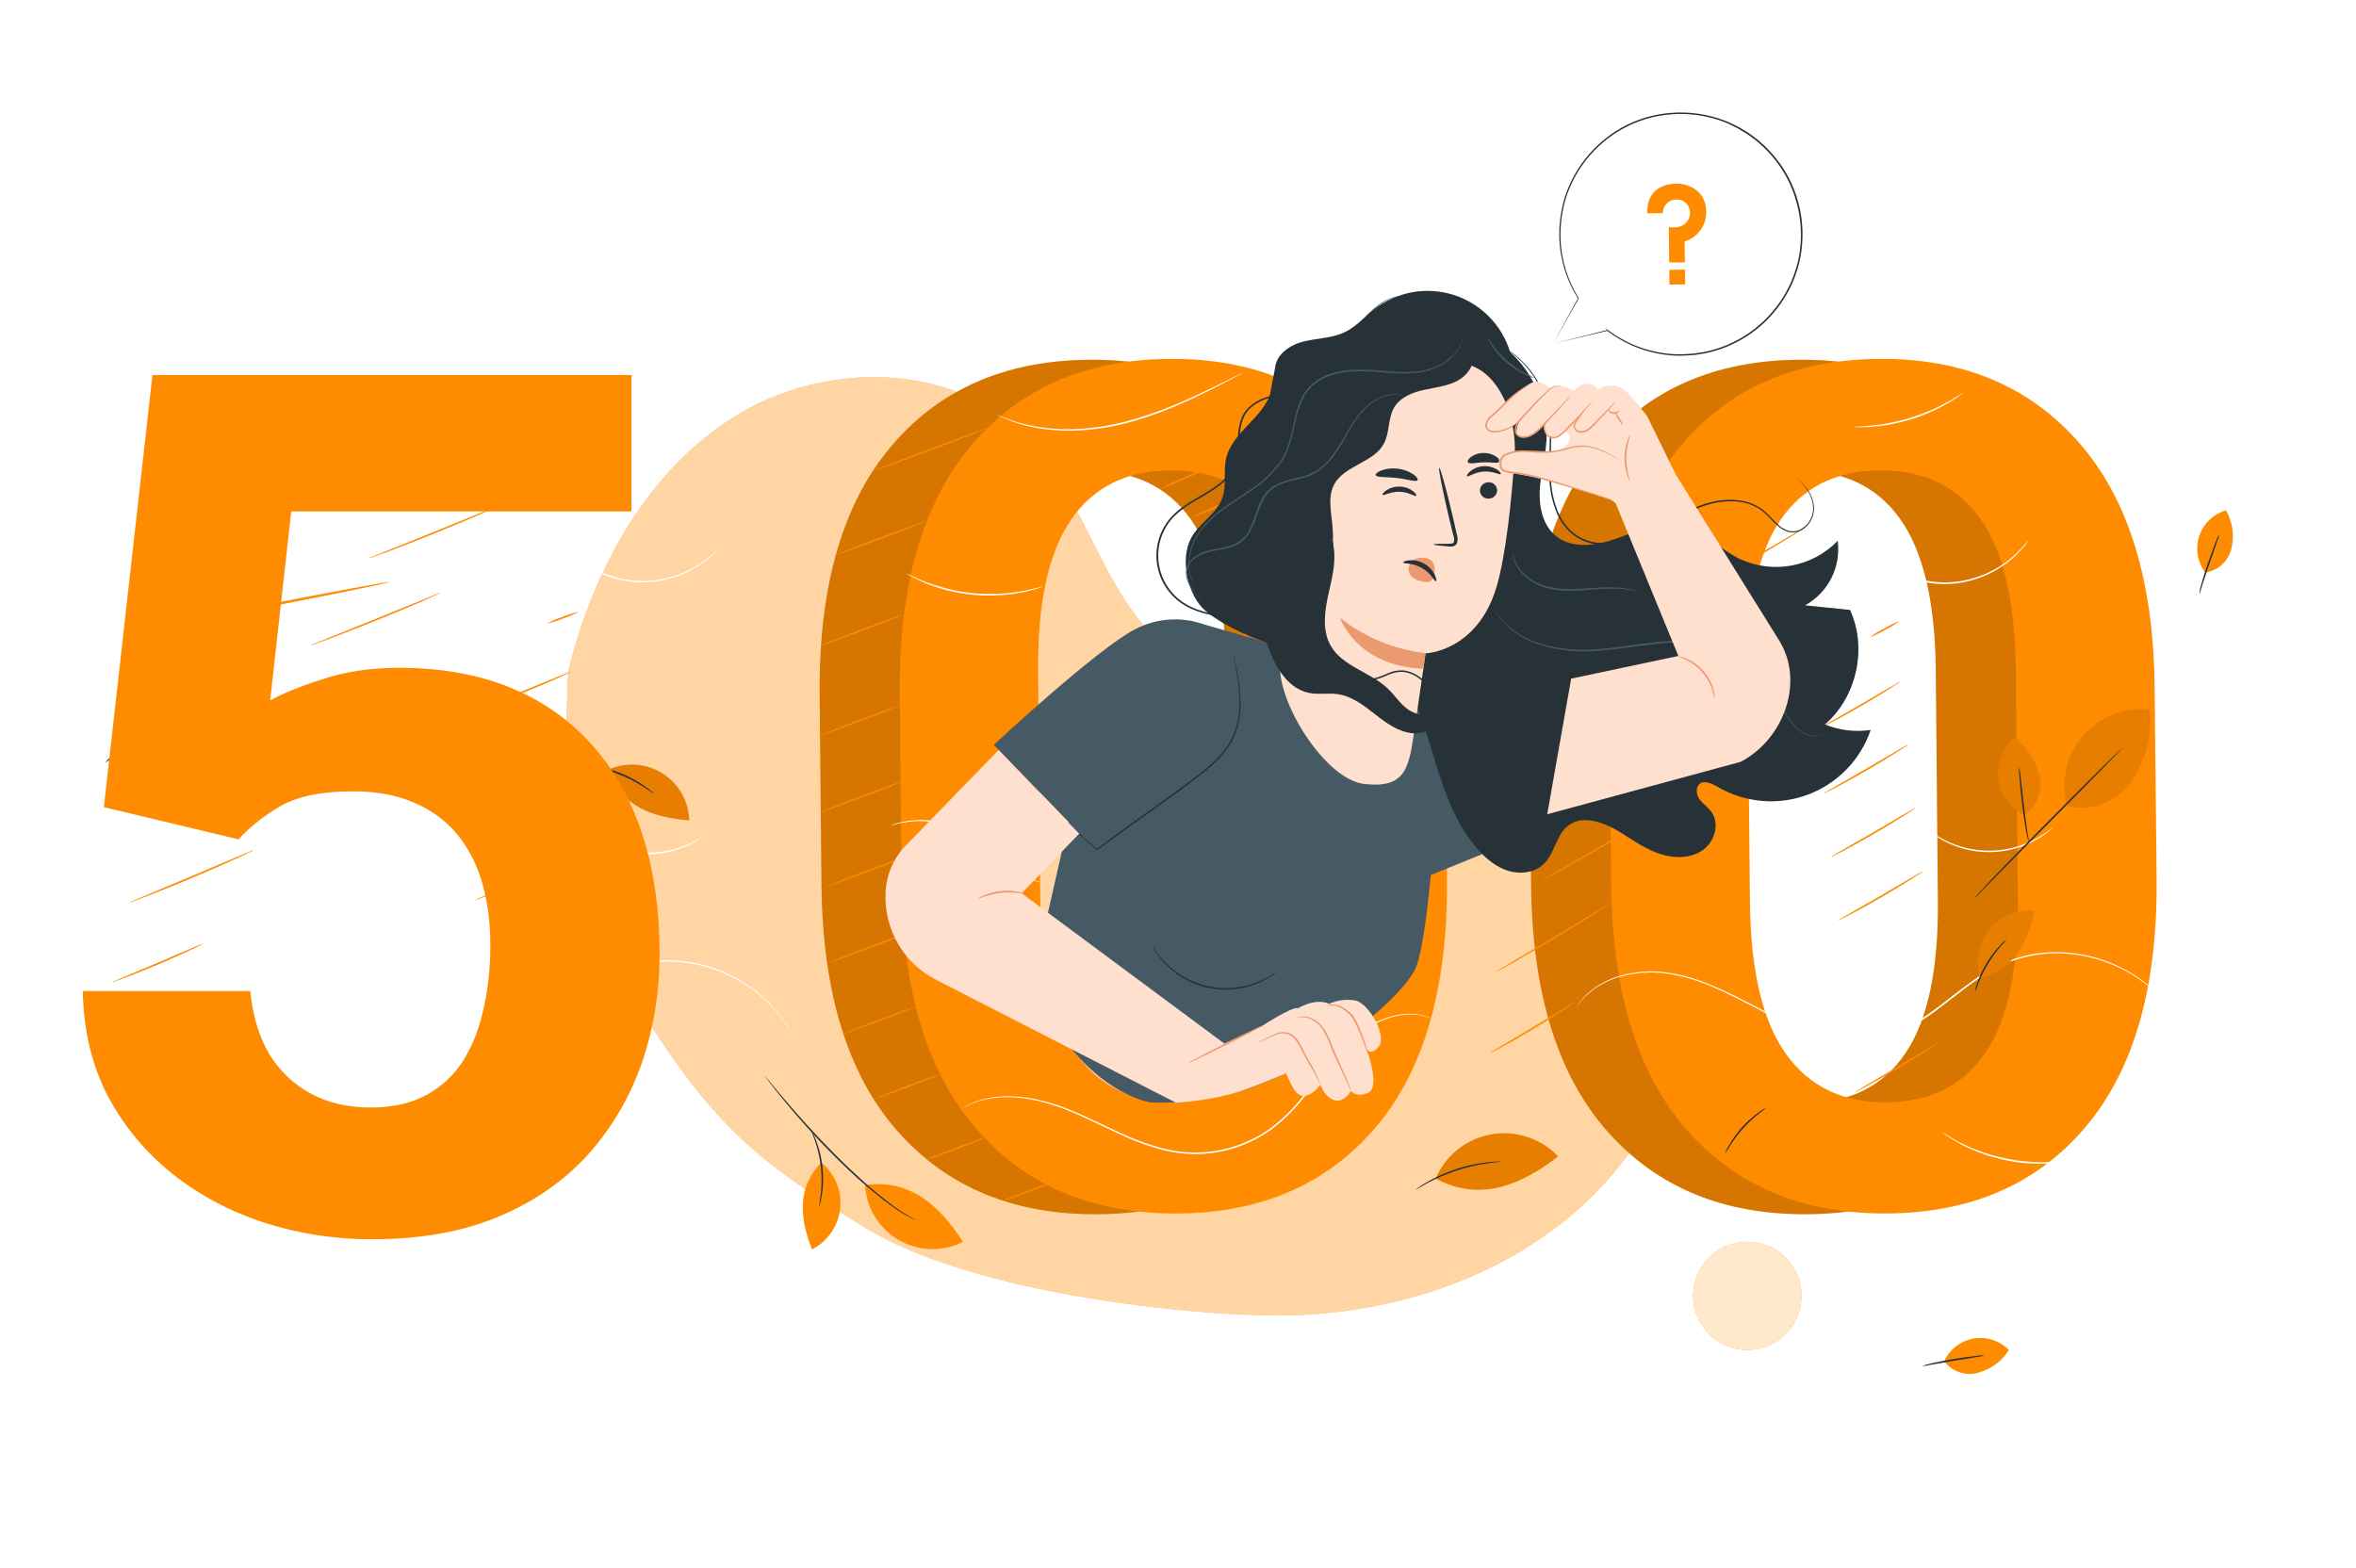 <svg width="332" height="221" viewBox="0 0 332 221" fill="none" xmlns="http://www.w3.org/2000/svg">
<path d="M238.252 128.092C235.459 112.511 222.059 98.92 206.261 97.62C197.651 96.922 188.996 99.631 180.422 98.597C173.155 97.691 166.468 94.171 161.613 88.696C154.53 80.652 152.136 69.208 144.637 61.553C134.305 50.994 116.275 50.83 103.703 58.596C91.132 66.362 83.531 80.378 80.052 94.721L79.915 99.083C79.158 113.961 83.08 131.274 91.725 144.534C100.485 157.971 106.244 163.54 122.207 173.18C135.761 181.384 162.304 184.99 178.151 185.37C193.999 185.751 210.275 181.039 222.197 170.599C234.118 160.159 241.05 143.672 238.252 128.092Z" fill="#FF8B00"/>
<g opacity="0.8">
<path opacity="0.8" d="M238.252 128.092C235.459 112.511 222.059 98.92 206.261 97.62C197.651 96.922 188.996 99.631 180.422 98.597C173.155 97.691 166.468 94.171 161.613 88.696C154.53 80.652 152.136 69.208 144.637 61.553C134.305 50.994 116.275 50.83 103.703 58.596C91.132 66.362 83.531 80.378 80.052 94.721L79.915 99.083C79.158 113.961 83.08 131.274 91.725 144.534C100.485 157.971 106.244 163.54 122.207 173.18C135.761 181.384 162.304 184.99 178.151 185.37C193.999 185.751 210.275 181.039 222.197 170.599C234.118 160.159 241.05 143.672 238.252 128.092Z" fill="white"/>
</g>
<path d="M253.787 183.72C254.393 179.552 251.501 175.684 247.327 175.079C243.154 174.474 239.28 177.362 238.674 181.529C238.068 185.696 240.96 189.565 245.133 190.17C249.307 190.775 253.181 187.887 253.787 183.72Z" fill="#FF8B00"/>
<path opacity="0.8" d="M253.787 183.72C254.393 179.552 251.501 175.684 247.327 175.079C243.154 174.474 239.28 177.362 238.674 181.529C238.068 185.696 240.96 189.565 245.133 190.17C249.307 190.775 253.181 187.887 253.787 183.72Z" fill="white"/>
<path d="M192.631 123.959C192.775 139.181 189.453 150.821 182.662 158.877C175.872 166.933 166.576 171.014 154.774 171.12C142.911 171.235 133.48 167.334 126.483 159.416C119.486 151.498 115.912 139.93 115.762 124.71L115.505 97.943C115.358 82.779 118.68 71.14 125.474 63.025C132.267 54.91 141.594 50.802 153.455 50.702C165.259 50.587 174.663 54.516 181.666 62.49C188.669 70.464 192.241 82.031 192.383 97.191L192.631 123.959ZM172.786 94.38C172.689 84.795 171.017 77.717 167.771 73.147C164.525 68.576 159.803 66.319 153.605 66.375C147.429 66.434 142.767 68.781 139.622 73.416C136.476 78.051 134.94 85.16 135.013 94.743L135.323 127.269C135.415 136.905 137.107 144.023 140.401 148.622C143.694 153.222 148.426 155.493 154.597 155.434C160.768 155.375 165.414 153.028 168.537 148.393C171.659 143.758 173.174 136.596 173.083 126.907L172.786 94.38Z" fill="#FF8B00"/>
<g opacity="0.4">
<path opacity="0.4" d="M192.631 123.959C192.775 139.181 189.453 150.821 182.662 158.877C175.872 166.933 166.576 171.014 154.774 171.12C142.911 171.235 133.48 167.334 126.483 159.416C119.486 151.498 115.912 139.93 115.762 124.71L115.505 97.943C115.358 82.779 118.68 71.14 125.474 63.025C132.267 54.91 141.594 50.802 153.455 50.702C165.259 50.587 174.663 54.516 181.666 62.49C188.669 70.464 192.241 82.031 192.383 97.191L192.631 123.959ZM172.786 94.38C172.689 84.795 171.017 77.717 167.771 73.147C164.525 68.576 159.803 66.319 153.605 66.375C147.429 66.434 142.767 68.781 139.622 73.416C136.476 78.051 134.94 85.16 135.013 94.743L135.323 127.269C135.415 136.905 137.107 144.023 140.401 148.622C143.694 153.222 148.426 155.493 154.597 155.434C160.768 155.375 165.414 153.028 168.537 148.393C171.659 143.758 173.174 136.596 173.083 126.907L172.786 94.38Z" fill="black"/>
</g>
<path d="M203.901 123.853C204.049 139.072 200.726 150.712 193.932 158.771C187.139 166.83 177.843 170.911 166.044 171.014C154.181 171.129 144.751 167.226 137.753 159.306C130.756 151.385 127.187 139.814 127.045 124.591L126.789 97.823C126.641 82.66 129.964 71.021 136.757 62.906C143.551 54.79 152.878 50.681 164.738 50.578C176.543 50.469 185.947 54.398 192.95 62.366C199.953 70.334 203.512 81.907 203.627 97.085L203.901 123.853ZM184.056 94.274C183.962 84.692 182.283 77.62 179.019 73.058C175.755 68.497 171.033 66.24 164.854 66.287C158.677 66.349 154.016 68.696 150.87 73.328C147.724 77.96 146.195 85.07 146.284 94.659L146.598 127.181C146.692 136.82 148.385 143.939 151.675 148.539C154.966 153.138 159.698 155.409 165.872 155.35C172.042 155.288 176.689 152.941 179.811 148.309C182.934 143.677 184.447 136.513 184.353 126.819L184.056 94.274Z" fill="#FF8B00"/>
<path d="M292.631 123.959C292.776 139.181 289.453 150.821 282.662 158.877C275.872 166.933 266.576 171.014 254.774 171.12C242.911 171.235 233.48 167.334 226.483 159.416C219.486 151.498 215.912 139.93 215.762 124.71L215.505 97.943C215.358 82.779 218.681 71.14 225.474 63.025C232.268 54.91 241.594 50.802 253.455 50.702C265.259 50.587 274.663 54.516 281.666 62.49C288.669 70.464 292.241 82.031 292.383 97.191L292.631 123.959ZM272.786 94.38C272.689 84.795 271.017 77.717 267.771 73.147C264.525 68.576 259.803 66.319 253.606 66.375C247.429 66.434 242.768 68.781 239.622 73.416C236.476 78.051 234.94 85.16 235.014 94.743L235.323 127.269C235.415 136.905 237.107 144.023 240.401 148.622C243.694 153.222 248.426 155.493 254.597 155.434C260.768 155.375 265.414 153.028 268.537 148.393C271.659 143.758 273.174 136.596 273.083 126.907L272.786 94.38Z" fill="#FF8B00"/>
<g opacity="0.4">
<path opacity="0.4" d="M292.631 123.959C292.776 139.181 289.453 150.821 282.662 158.877C275.872 166.933 266.576 171.014 254.774 171.12C242.911 171.235 233.48 167.334 226.483 159.416C219.486 151.498 215.912 139.93 215.762 124.71L215.505 97.943C215.358 82.779 218.681 71.14 225.474 63.025C232.268 54.91 241.594 50.802 253.455 50.702C265.259 50.587 274.663 54.516 281.666 62.49C288.669 70.464 292.241 82.031 292.383 97.191L292.631 123.959ZM272.786 94.38C272.689 84.795 271.017 77.717 267.771 73.147C264.525 68.576 259.803 66.319 253.606 66.375C247.429 66.434 242.768 68.781 239.622 73.416C236.476 78.051 234.94 85.16 235.014 94.743L235.323 127.269C235.415 136.905 237.107 144.023 240.401 148.622C243.694 153.222 248.426 155.493 254.597 155.434C260.768 155.375 265.414 153.028 268.537 148.393C271.659 143.758 273.174 136.596 273.083 126.907L272.786 94.38Z" fill="black"/>
</g>
<path d="M303.901 123.853C304.049 139.072 300.726 150.712 293.932 158.771C287.139 166.83 277.843 170.911 266.044 171.014C254.181 171.129 244.751 167.226 237.753 159.306C230.756 151.385 227.187 139.814 227.045 124.591L226.789 97.823C226.641 82.66 229.964 71.021 236.757 62.906C243.551 54.79 252.878 50.681 264.738 50.578C276.543 50.469 285.947 54.398 292.95 62.366C299.953 70.334 303.512 81.907 303.627 97.085L303.901 123.853ZM284.056 94.274C283.962 84.692 282.283 77.62 279.019 73.058C275.755 68.497 271.033 66.24 264.854 66.287C258.677 66.349 254.016 68.696 250.87 73.328C247.724 77.96 246.195 85.07 246.284 94.659L246.598 127.181C246.692 136.82 248.385 143.939 251.675 148.539C254.966 153.138 259.698 155.409 265.872 155.35C272.042 155.288 276.689 152.941 279.811 148.309C282.934 143.677 284.447 136.513 284.353 126.819L284.056 94.274Z" fill="#FF8B00"/>
<path d="M126.846 99.415C126.868 99.472 124.252 100.511 121.003 101.731C117.754 102.951 115.093 103.87 115.093 103.83C115.093 103.79 117.687 102.734 120.937 101.514C124.186 100.294 126.824 99.353 126.846 99.415Z" fill="#FF8B00"/>
<path d="M127.488 109.992C127.51 110.049 124.894 111.088 121.64 112.308C118.387 113.528 115.74 114.465 115.718 114.407C115.695 114.35 118.312 113.311 121.561 112.091C124.81 110.871 127.488 109.93 127.488 109.992Z" fill="#FF8B00"/>
<path d="M128.148 120.569C128.17 120.626 125.554 121.665 122.3 122.885C119.046 124.105 116.421 125.042 116.377 124.984C116.333 124.927 118.971 123.888 122.22 122.668C125.469 121.448 128.125 120.507 128.148 120.569Z" fill="#FF8B00"/>
<path d="M128.816 131.146C128.838 131.203 126.222 132.242 122.968 133.462C119.715 134.682 117.063 135.619 117.041 135.561C117.019 135.504 119.64 134.465 122.889 133.245C126.138 132.025 128.776 131.084 128.816 131.146Z" fill="#FF8B00"/>
<path d="M129.449 141.723C129.321 141.805 129.185 141.871 129.042 141.922C128.776 142.037 128.387 142.196 127.909 142.386C126.944 142.77 125.611 143.27 124.133 143.84C122.654 144.41 121.308 144.883 120.33 145.228C119.843 145.4 119.445 145.537 119.17 145.626C119.029 145.685 118.88 145.724 118.728 145.741C118.855 145.658 118.991 145.591 119.135 145.542C119.401 145.427 119.786 145.268 120.268 145.1C121.229 144.715 122.566 144.216 124.044 143.646C125.523 143.075 126.868 142.598 127.847 142.258C128.334 142.085 128.732 141.948 129.006 141.86C129.146 141.792 129.295 141.746 129.449 141.723Z" fill="#FF8B00"/>
<path d="M132.473 151.398C132.046 151.628 131.602 151.824 131.145 151.986C130.303 152.322 129.139 152.773 127.851 153.259C126.563 153.745 125.385 154.17 124.536 154.466C124.082 154.65 123.614 154.798 123.137 154.908C123.563 154.677 124.007 154.48 124.465 154.32C125.301 153.98 126.466 153.529 127.758 153.047C129.051 152.565 130.219 152.136 131.074 151.84C131.527 151.654 131.995 151.506 132.473 151.398Z" fill="#FF8B00"/>
<path d="M138.949 160.274C138.568 160.485 138.169 160.664 137.758 160.809C137.01 161.109 135.987 161.511 134.827 161.944C133.668 162.378 132.614 162.753 131.87 163.014C131.466 163.178 131.048 163.306 130.622 163.399C131.002 163.185 131.401 163.006 131.813 162.864C132.557 162.563 133.584 162.161 134.743 161.728C135.903 161.295 136.957 160.919 137.7 160.654C138.104 160.49 138.522 160.363 138.949 160.274Z" fill="#FF8B00"/>
<path d="M149.71 166.095C149.328 166.304 148.93 166.481 148.519 166.625C147.771 166.93 146.748 167.332 145.589 167.761C144.429 168.19 143.375 168.57 142.632 168.835C142.228 168.999 141.81 169.126 141.383 169.215C141.764 169.004 142.163 168.825 142.574 168.68C143.322 168.38 144.345 167.978 145.505 167.544C146.664 167.111 147.718 166.736 148.462 166.475C148.865 166.309 149.283 166.181 149.71 166.095Z" fill="#FF8B00"/>
<path d="M182.166 143.522C182.193 143.579 178.833 145.144 174.663 147.018C170.493 148.892 167.089 150.36 167.062 150.302C167.036 150.245 170.396 148.68 174.588 146.806C178.78 144.932 182.14 143.464 182.166 143.522Z" fill="#FF8B00"/>
<path d="M184.371 134.461C184.397 134.518 181.622 135.818 178.173 137.365C174.725 138.912 171.91 140.123 171.883 140.065C171.856 140.008 174.628 138.704 178.08 137.157C181.533 135.61 184.344 134.403 184.371 134.461Z" fill="#FF8B00"/>
<path d="M185.384 124.282C185.411 124.339 182.635 125.639 179.187 127.186C175.739 128.733 172.923 129.944 172.897 129.886C172.87 129.829 175.641 128.525 179.094 126.978C182.547 125.431 185.358 124.202 185.384 124.282Z" fill="#FF8B00"/>
<path d="M186.398 114.098C186.425 114.155 183.654 115.459 180.201 117.006C176.748 118.553 173.937 119.76 173.911 119.703C173.884 119.645 176.66 118.346 180.108 116.799C183.556 115.252 186.363 114.036 186.398 114.098Z" fill="#FF8B00"/>
<path d="M187.416 103.919C187.438 103.976 184.667 105.28 181.219 106.827C177.771 108.374 174.955 109.581 174.929 109.523C174.902 109.466 177.678 108.166 181.126 106.615C184.574 105.063 187.39 103.87 187.416 103.919Z" fill="#FF8B00"/>
<path d="M185.384 94.853C185.411 94.911 182.635 96.215 179.187 97.762C175.739 99.309 172.923 100.515 172.897 100.458C172.87 100.4 175.641 99.097 179.094 97.549C182.547 96.002 185.358 94.796 185.384 94.853Z" fill="#FF8B00"/>
<path d="M185.384 85.094C185.411 85.151 182.635 86.455 179.187 88.002C175.739 89.549 172.923 90.756 172.897 90.698C172.87 90.641 175.641 89.337 179.094 87.79C182.547 86.243 185.358 85.036 185.384 85.094Z" fill="#FF8B00"/>
<path d="M184.371 75.905C184.397 75.962 181.622 77.262 178.173 78.809C174.725 80.356 171.91 81.567 171.883 81.509C171.856 81.452 174.628 80.148 178.08 78.601C181.533 77.054 184.344 75.847 184.371 75.905Z" fill="#FF8B00"/>
<path d="M175.628 69.5C174.413 70.172 173.161 70.778 171.879 71.312C170.627 71.916 169.343 72.45 168.032 72.912C169.246 72.237 170.498 71.632 171.781 71.1C173.033 70.497 174.317 69.963 175.628 69.5Z" fill="#FF8B00"/>
<path d="M170.954 65.58C169.737 66.248 168.485 66.852 167.204 67.387C165.952 67.991 164.668 68.525 163.357 68.987C164.573 68.318 165.825 67.716 167.107 67.184C168.359 66.579 169.643 66.043 170.954 65.58Z" fill="#FF8B00"/>
<path d="M127.346 86.592C127.368 86.65 124.752 87.688 121.503 88.908C118.254 90.128 115.598 91.07 115.576 91.008C115.554 90.946 118.17 89.912 121.423 88.692C124.677 87.472 127.324 86.535 127.346 86.592Z" fill="#FF8B00"/>
<path d="M55 82.005C55.067 82.096 47.054 83.741 37.102 85.673C27.149 87.605 19 89.061 19 88.998C19 88.935 26.946 87.262 36.898 85.33C46.85 83.398 54.932 81.907 55 82.005Z" fill="#FF8B00"/>
<path d="M57 100.006C57.067 100.123 49.066 102.237 39.115 104.721C29.164 107.204 21.068 109.112 21 108.995C20.933 108.878 28.934 106.763 38.871 104.28C48.809 101.796 57 99.88 57 100.006Z" fill="#FF8B00"/>
<path d="M57 59.004C57.069 59.095 48.846 60.74 38.632 62.671C28.419 64.603 20.07 66.093 20 65.995C19.931 65.897 28.154 64.26 38.382 62.328C48.609 60.397 56.93 58.913 57 59.004Z" fill="#FF8B00"/>
<path d="M130.587 73.403C130.613 73.46 127.771 74.579 124.252 75.905C120.733 77.231 117.851 78.247 117.829 78.19C117.807 78.132 120.644 77.01 124.168 75.688C127.692 74.367 130.587 73.341 130.587 73.403Z" fill="#FF8B00"/>
<path d="M139.117 60.346C139.139 60.408 135.54 61.809 131.078 63.484C126.616 65.16 122.982 66.468 122.96 66.41C122.937 66.353 126.536 64.943 130.998 63.268C135.46 61.593 139.095 60.289 139.117 60.346Z" fill="#FF8B00"/>
<path d="M201.993 143.65L201.807 143.588L201.276 143.38C201.041 143.296 200.736 143.23 200.391 143.133C199.977 143.052 199.559 143.001 199.138 142.978C197.248 142.859 194.415 143.544 191.675 145.595C190.191 146.717 188.862 148.029 187.722 149.498C186.451 151.049 185.207 152.804 183.795 154.572C182.358 156.468 180.638 158.133 178.696 159.509C176.569 160.941 174.165 161.914 171.639 162.364C169.114 162.818 166.52 162.733 164.03 162.112C161.732 161.511 159.499 160.683 157.363 159.642C155.305 158.691 153.379 157.723 151.547 156.923C149.842 156.172 148.073 155.575 146.261 155.142C144.767 154.79 143.237 154.615 141.702 154.62C140.543 154.629 139.39 154.785 138.271 155.085C137.567 155.291 136.883 155.558 136.226 155.885L135.721 156.15C135.666 156.184 135.606 156.212 135.544 156.234L135.708 156.132L136.204 155.845C136.855 155.498 137.539 155.215 138.245 155.001C139.369 154.684 140.529 154.513 141.697 154.492C143.245 154.472 144.789 154.637 146.297 154.983C148.117 155.411 149.895 156.003 151.609 156.751C153.459 157.547 155.385 158.519 157.439 159.456C159.566 160.487 161.79 161.304 164.079 161.896C166.541 162.51 169.106 162.594 171.604 162.143C174.098 161.698 176.473 160.739 178.576 159.328C180.504 157.968 182.212 156.321 183.64 154.444C185.052 152.676 186.296 150.934 187.584 149.378C188.735 147.906 190.074 146.59 191.568 145.467C194.348 143.416 197.221 142.744 199.134 142.894C199.559 142.922 199.982 142.98 200.4 143.067C200.754 143.177 201.059 143.248 201.285 143.341L201.812 143.57L201.993 143.65Z" fill="white"/>
<path d="M204.787 114.169C204.787 114.191 204.472 114.231 203.923 114.412C203.16 114.691 202.44 115.076 201.785 115.557C200.944 116.144 200.015 116.967 198.948 117.815C197.771 118.732 196.495 119.516 195.145 120.153C192.695 121.326 190.04 122.011 187.328 122.169C186.81 122.213 186.336 122.2 185.925 122.209C185.513 122.217 185.159 122.182 184.871 122.16L184.203 122.094C184.126 122.093 184.049 122.079 183.977 122.054C184.053 122.043 184.131 122.043 184.207 122.054L184.875 122.076H185.925C186.336 122.054 186.81 122.076 187.315 122.005C189.998 121.799 192.619 121.099 195.048 119.941C196.382 119.308 197.646 118.538 198.819 117.643C199.895 116.812 200.829 115.994 201.697 115.433C202.373 114.955 203.12 114.585 203.91 114.337C204.125 114.275 204.344 114.228 204.565 114.195C204.637 114.175 204.712 114.166 204.787 114.169Z" fill="white"/>
<path d="M146.965 124.41C146.885 124.406 146.805 124.394 146.726 124.374C146.567 124.339 146.332 124.304 146.036 124.22C145.205 123.974 144.407 123.625 143.663 123.181C142.572 122.512 141.535 121.757 140.565 120.922C139.453 120.003 138.267 118.955 136.908 118.018C135.639 117.123 134.215 116.471 132.707 116.096C130.636 115.587 128.471 115.596 126.404 116.122C125.815 116.273 125.496 116.387 125.492 116.365C125.56 116.321 125.635 116.286 125.713 116.264C125.864 116.206 126.085 116.118 126.381 116.034C127.211 115.792 128.064 115.643 128.927 115.592C130.212 115.497 131.504 115.603 132.756 115.906C134.292 116.278 135.745 116.936 137.036 117.846C138.413 118.796 139.599 119.853 140.702 120.776C141.658 121.613 142.676 122.377 143.747 123.062C144.476 123.51 145.252 123.877 146.062 124.153C146.368 124.223 146.669 124.308 146.965 124.41Z" fill="white"/>
<path d="M147.041 82.627C146.802 82.738 146.555 82.828 146.301 82.897C146.011 82.999 145.716 83.086 145.416 83.158C145.066 83.246 144.672 83.366 144.225 83.445C143.778 83.525 143.296 83.635 142.765 83.702C142.233 83.768 141.671 83.83 141.074 83.883C139.776 83.965 138.473 83.949 137.178 83.834C135.884 83.705 134.601 83.479 133.34 83.158C132.765 82.994 132.211 82.844 131.711 82.663C131.211 82.482 130.742 82.314 130.326 82.141C129.909 81.969 129.538 81.788 129.21 81.637C128.882 81.487 128.612 81.341 128.391 81.218C128.157 81.101 127.932 80.966 127.718 80.815C127.963 80.906 128.202 81.013 128.431 81.138C128.657 81.249 128.936 81.385 129.263 81.522C129.591 81.659 129.963 81.836 130.388 81.987C130.812 82.137 131.273 82.327 131.773 82.482C132.273 82.636 132.818 82.796 133.393 82.95C135.897 83.581 138.483 83.824 141.06 83.671C141.653 83.622 142.216 83.591 142.742 83.511C143.269 83.432 143.752 83.366 144.194 83.286C144.637 83.207 145.031 83.109 145.381 83.034C145.73 82.959 146.031 82.879 146.266 82.813C146.519 82.733 146.778 82.671 147.041 82.627Z" fill="white"/>
<path d="M202.272 82.517C202.207 82.493 202.145 82.462 202.086 82.424L201.573 82.128C201.306 81.966 201.032 81.819 200.749 81.686C200.386 81.491 200.012 81.316 199.63 81.16L198.966 80.882C198.731 80.789 198.483 80.718 198.226 80.63C197.722 80.444 197.159 80.316 196.571 80.161C193.997 79.576 191.327 79.554 188.744 80.095C188.182 80.214 187.627 80.361 187.08 80.537C186.823 80.621 186.571 80.687 186.336 80.775L185.668 81.041C185.283 81.191 184.906 81.361 184.539 81.549C184.254 81.678 183.977 81.826 183.711 81.991L183.189 82.278C183.069 82.34 183.003 82.371 182.999 82.362C183.049 82.314 183.105 82.272 183.167 82.239L183.663 81.912C183.925 81.737 184.198 81.581 184.481 81.443C184.845 81.239 185.22 81.058 185.606 80.899L186.274 80.616C186.509 80.524 186.766 80.453 187.022 80.365C187.573 80.179 188.133 80.024 188.7 79.9C191.312 79.329 194.019 79.353 196.619 79.971C197.213 80.13 197.779 80.267 198.288 80.462C198.545 80.555 198.797 80.63 199.027 80.731L199.696 81.023C200.077 81.191 200.449 81.379 200.811 81.584C201.09 81.729 201.359 81.891 201.617 82.071L202.113 82.406C202.224 82.464 202.299 82.508 202.272 82.517Z" fill="white"/>
<path d="M175.208 52.492C175.108 52.567 175.001 52.632 174.889 52.686L173.968 53.195C173.149 53.637 171.963 54.251 170.475 54.994C167.51 56.457 163.344 58.459 158.413 59.705C156.094 60.287 153.72 60.616 151.33 60.687C149.38 60.743 147.43 60.576 145.518 60.187C144.229 59.929 142.969 59.545 141.755 59.042C141.313 58.874 141.007 58.698 140.786 58.6C140.671 58.551 140.56 58.493 140.454 58.428C140.575 58.459 140.692 58.504 140.804 58.561C141.034 58.645 141.352 58.808 141.791 58.963C143.009 59.431 144.267 59.789 145.549 60.032C147.452 60.395 149.39 60.544 151.326 60.474C153.696 60.392 156.051 60.059 158.351 59.48C163.251 58.242 167.421 56.276 170.4 54.848L173.942 53.111L174.853 52.642C174.968 52.584 175.086 52.534 175.208 52.492Z" fill="white"/>
<path d="M28.592 133.007C28.443 133.114 28.283 133.205 28.114 133.276C27.799 133.435 27.339 133.656 26.786 133.922C25.648 134.456 24.059 135.168 22.284 135.919C20.509 136.671 18.893 137.307 17.715 137.754C17.127 137.975 16.644 138.147 16.312 138.262C16.142 138.332 15.966 138.386 15.786 138.421C15.941 138.321 16.107 138.24 16.281 138.178L17.654 137.599L22.178 135.694L26.702 133.763L28.078 133.179C28.243 133.104 28.415 133.047 28.592 133.007Z" fill="#FF8B00"/>
<path d="M35.798 119.782C35.584 119.914 35.361 120.03 35.13 120.131C34.687 120.343 34.059 120.644 33.271 121.015C31.691 121.731 29.499 122.69 27.074 123.72C24.648 124.75 22.403 125.63 20.805 126.257C20 126.576 19.345 126.823 18.884 126.987C18.653 127.085 18.413 127.162 18.167 127.216C18.388 127.096 18.617 126.991 18.853 126.903L20.743 126.107L26.989 123.486L33.222 120.834L35.112 120.034C35.333 119.929 35.562 119.844 35.798 119.782Z" fill="#FF8B00"/>
<path d="M44.594 107.967C44.372 108.105 44.138 108.223 43.895 108.321C43.452 108.533 42.775 108.834 41.952 109.205C40.3 109.925 38.012 110.885 35.471 111.914C32.93 112.944 30.602 113.842 28.924 114.474C28.083 114.787 27.397 115.035 26.923 115.199C26.681 115.298 26.431 115.375 26.175 115.428C26.407 115.308 26.646 115.203 26.892 115.115L28.866 114.319L35.382 111.698L41.885 109.046L43.859 108.246C44.097 108.134 44.343 108.041 44.594 107.967Z" fill="#FF8B00"/>
<path d="M79.826 121.599C79.675 121.703 79.513 121.79 79.344 121.859C79.029 122.014 78.569 122.226 77.993 122.483C76.851 123 75.258 123.685 73.483 124.405C71.708 125.126 70.083 125.731 68.906 126.173C68.312 126.385 67.834 126.553 67.502 126.664C67.332 126.729 67.155 126.778 66.975 126.81C67.13 126.714 67.295 126.637 67.467 126.58L68.848 126.023L73.399 124.202L77.931 122.346L79.308 121.784C79.474 121.704 79.647 121.641 79.826 121.599Z" fill="#FF8B00"/>
<path d="M78.392 145.882C78.247 145.986 78.091 146.073 77.927 146.143C77.622 146.293 77.174 146.51 76.621 146.766C75.514 147.283 73.965 147.968 72.252 148.684C70.539 149.4 68.954 150.01 67.825 150.452C67.25 150.665 66.785 150.832 66.462 150.939C66.297 151.007 66.125 151.058 65.948 151.089C66.099 150.993 66.259 150.914 66.427 150.855L67.755 150.298L72.181 148.481L76.573 146.625L77.9 146.068C78.057 145.989 78.222 145.927 78.392 145.882Z" fill="#FF8B00"/>
<path d="M78.188 154.395C78.051 154.497 77.902 154.583 77.746 154.651C77.44 154.806 76.993 155.018 76.418 155.279C75.311 155.792 73.762 156.477 72.044 157.197C70.326 157.918 68.751 158.523 67.617 158.965C67.046 159.177 66.582 159.345 66.254 159.456C66.091 159.527 65.92 159.576 65.745 159.602C65.896 159.51 66.056 159.433 66.223 159.372L67.551 158.815L71.978 156.998L76.373 155.142L77.701 154.585C77.855 154.502 78.019 154.438 78.188 154.395Z" fill="#FF8B00"/>
<path d="M77.985 162.904C77.846 163.005 77.698 163.092 77.542 163.164C77.237 163.319 76.789 163.531 76.214 163.788C75.103 164.305 73.558 164.99 71.84 165.706C70.123 166.422 68.547 167.032 67.414 167.474C66.843 167.686 66.374 167.854 66.05 167.96C65.886 168.028 65.716 168.078 65.541 168.11C65.691 168.014 65.852 167.936 66.019 167.876L67.347 167.324L71.774 165.503L76.17 163.646L77.498 163.089C77.653 163.01 77.816 162.947 77.985 162.904Z" fill="#FF8B00"/>
<path d="M80.056 112.608C79.904 112.711 79.743 112.798 79.574 112.869C79.26 113.024 78.799 113.236 78.246 113.492C77.104 114.01 75.51 114.695 73.735 115.415C71.96 116.136 70.335 116.741 69.158 117.183C68.565 117.395 68.087 117.563 67.755 117.669C67.584 117.737 67.408 117.787 67.228 117.82C67.381 117.721 67.546 117.642 67.719 117.585L69.1 117.028L73.651 115.212L78.184 113.355L79.561 112.798C79.719 112.718 79.885 112.654 80.056 112.608Z" fill="#FF8B00"/>
<path d="M80.287 103.618C80.134 103.72 79.973 103.807 79.804 103.879C79.49 104.029 79.029 104.246 78.454 104.502C77.312 105.019 75.718 105.704 73.943 106.42C72.168 107.136 70.548 107.746 69.366 108.188C68.773 108.4 68.295 108.564 67.963 108.675C67.793 108.742 67.616 108.792 67.436 108.825C67.591 108.726 67.757 108.647 67.932 108.591L69.308 108.034L73.859 106.217L78.392 104.361L79.769 103.804C79.934 103.723 80.108 103.661 80.287 103.618Z" fill="#FF8B00"/>
<path d="M80.517 94.628C80.378 94.725 80.23 94.808 80.074 94.875C79.777 95.021 79.339 95.225 78.795 95.472C77.701 95.967 76.187 96.626 74.496 97.306C72.805 97.987 71.256 98.575 70.132 98.977C69.57 99.176 69.114 99.335 68.804 99.419C68.641 99.485 68.472 99.532 68.299 99.561C68.448 99.467 68.607 99.392 68.773 99.335L70.101 98.805L74.434 97.076L78.755 95.308L80.083 94.778C80.221 94.712 80.367 94.661 80.517 94.628Z" fill="#FF8B00"/>
<path d="M81.535 86.225C80.828 86.607 80.087 86.923 79.322 87.167C78.581 87.482 77.811 87.726 77.024 87.896C77.731 87.513 78.472 87.196 79.237 86.95C79.978 86.635 80.747 86.392 81.535 86.225Z" fill="#FF8B00"/>
<path d="M53.372 95.733C53.149 95.867 52.917 95.985 52.677 96.086C52.235 96.299 51.557 96.595 50.73 96.97C49.083 97.691 46.794 98.65 44.249 99.68C41.704 100.71 39.38 101.611 37.706 102.239C36.865 102.553 36.179 102.8 35.706 102.964C35.462 103.059 35.212 103.137 34.957 103.198C35.187 103.072 35.427 102.965 35.675 102.88L37.649 102.089L44.165 99.45L50.668 96.798L52.638 95.998C52.876 95.893 53.122 95.805 53.372 95.733Z" fill="#FF8B00"/>
<path d="M62.155 83.494C61.932 83.631 61.698 83.749 61.455 83.847C61.013 84.059 60.335 84.36 59.512 84.731C57.865 85.447 55.572 86.411 53.031 87.436C50.49 88.462 48.162 89.368 46.489 89.996C45.643 90.314 44.962 90.561 44.483 90.725C44.243 90.823 43.994 90.9 43.74 90.955C43.969 90.833 44.208 90.728 44.453 90.641L46.427 89.845L52.943 87.224L59.45 84.572L61.42 83.768C61.658 83.659 61.903 83.567 62.155 83.494Z" fill="#FF8B00"/>
<path d="M70.269 71.259C70.044 71.394 69.811 71.512 69.57 71.613C69.127 71.825 68.45 72.121 67.626 72.497C65.98 73.217 63.687 74.177 61.146 75.206C58.605 76.236 56.276 77.138 54.603 77.766C53.762 78.079 53.076 78.327 52.602 78.49C52.358 78.585 52.108 78.664 51.854 78.725C52.084 78.598 52.323 78.492 52.571 78.406L54.545 77.615L61.062 74.994L67.564 72.342L69.534 71.542C69.77 71.427 70.016 71.332 70.269 71.259Z" fill="#FF8B00"/>
<path d="M78.715 59.493C78.49 59.626 78.256 59.744 78.016 59.847C77.573 60.059 76.896 60.355 76.072 60.731C74.421 61.451 72.133 62.41 69.592 63.44C67.051 64.47 64.722 65.372 63.045 65.999C62.203 66.313 61.522 66.561 61.044 66.724C60.8 66.821 60.55 66.899 60.296 66.959C60.526 66.833 60.766 66.727 61.013 66.64L62.987 65.849L69.499 63.206L76.001 60.554L77.976 59.754C78.215 59.649 78.463 59.562 78.715 59.493Z" fill="#FF8B00"/>
<path d="M101.123 77.469C101.049 77.576 100.963 77.674 100.866 77.761C100.616 78.036 100.348 78.294 100.065 78.534C99.032 79.435 97.874 80.179 96.625 80.745C94.764 81.58 92.752 82.031 90.711 82.07C89.505 82.093 88.301 81.957 87.13 81.668C85.88 81.349 84.668 80.897 83.513 80.32C81.132 79.162 79.016 77.796 76.949 76.846C75.137 75.959 73.165 75.445 71.15 75.335C69.792 75.265 68.438 75.518 67.197 76.073C66.862 76.229 66.541 76.412 66.236 76.621C66.132 76.698 66.023 76.767 65.909 76.828C66.003 76.74 66.104 76.659 66.21 76.585C66.507 76.36 66.824 76.162 67.157 75.993C68.399 75.401 69.766 75.119 71.141 75.171C73.184 75.268 75.186 75.781 77.024 76.678C79.113 77.628 81.238 78.99 83.598 80.139C84.74 80.704 85.939 81.148 87.174 81.465C88.325 81.751 89.508 81.888 90.694 81.872C94.092 81.825 97.372 80.619 99.99 78.455C100.366 78.154 100.631 77.889 100.817 77.717C100.913 77.626 101.015 77.544 101.123 77.469Z" fill="white"/>
<path d="M94.961 55.617C94.782 55.741 94.594 55.85 94.399 55.944C94.031 56.143 93.482 56.386 92.792 56.695C91.982 57.035 91.155 57.33 90.313 57.579C88.25 58.194 86.117 58.542 83.965 58.614C83.079 58.646 82.193 58.628 81.309 58.561C80.561 58.503 79.981 58.432 79.538 58.357C79.323 58.333 79.109 58.29 78.901 58.229C79.119 58.222 79.337 58.235 79.552 58.269C79.963 58.318 80.565 58.362 81.322 58.397C82.079 58.432 82.956 58.441 83.938 58.397C85.003 58.344 86.064 58.235 87.117 58.07C88.161 57.891 89.195 57.658 90.215 57.372C91.158 57.098 91.986 56.815 92.69 56.541C93.394 56.267 93.938 56.032 94.319 55.86C94.525 55.759 94.74 55.677 94.961 55.617Z" fill="white"/>
<path d="M63.532 104.705C63.386 104.57 63.252 104.422 63.133 104.263L62.089 103.017C60.922 101.662 59.684 100.371 58.379 99.15C57.67 98.478 56.891 97.886 56.055 97.382C55.371 96.973 54.623 96.683 53.842 96.524C53.117 96.395 52.375 96.395 51.65 96.524C51.65 96.524 51.699 96.498 51.797 96.466C51.941 96.419 52.089 96.385 52.239 96.365C52.783 96.274 53.338 96.274 53.881 96.365C54.688 96.505 55.463 96.788 56.17 97.2C57.029 97.706 57.827 98.31 58.547 98.999C59.862 100.224 61.09 101.538 62.221 102.933C62.664 103.468 62.992 103.914 63.213 104.224C63.336 104.372 63.443 104.534 63.532 104.705Z" fill="white"/>
<path d="M98.843 118.058C98.843 118.058 98.785 118.111 98.67 118.191C98.555 118.27 98.383 118.399 98.144 118.531C97.479 118.92 96.781 119.25 96.059 119.517C93.665 120.42 91.064 120.627 88.557 120.114C86.05 119.602 83.74 118.391 81.893 116.622C81.334 116.097 80.824 115.521 80.371 114.902C80.207 114.686 80.101 114.505 80.021 114.385C79.941 114.266 79.906 114.2 79.915 114.195C80.102 114.404 80.278 114.622 80.441 114.849C80.92 115.439 81.442 115.991 82.004 116.502C83.852 118.208 86.132 119.376 88.597 119.88C91.061 120.384 93.618 120.205 95.988 119.362C96.706 119.114 97.403 118.809 98.073 118.452C98.322 118.307 98.579 118.175 98.843 118.058Z" fill="white"/>
<path d="M111.738 146.046C111.738 146.046 111.694 145.979 111.614 145.838C111.534 145.697 111.41 145.493 111.26 145.228C110.816 144.442 110.309 143.693 109.746 142.987L109.144 142.28L108.821 141.895L108.444 141.528L107.648 140.742L106.718 139.973C105.233 138.795 103.595 137.824 101.849 137.086C99.74 136.196 97.494 135.674 95.209 135.544C92.578 135.403 89.947 135.825 87.493 136.781C84.903 137.798 82.402 139.332 79.755 140.817C78.415 141.59 77.026 142.278 75.599 142.877C74.119 143.499 72.559 143.908 70.964 144.092C69.368 144.252 67.757 144.155 66.192 143.805C64.677 143.472 63.203 142.976 61.796 142.324C59.161 141.051 56.653 139.529 54.306 137.78C52.035 136.167 49.88 134.607 47.75 133.36C45.793 132.163 43.671 131.258 41.451 130.673C39.612 130.221 37.708 130.095 35.825 130.302C34.404 130.449 33.02 130.849 31.739 131.482C30.938 131.892 30.194 132.404 29.526 133.007L29.012 133.484C28.902 133.595 28.84 133.648 28.84 133.648C28.84 133.648 28.888 133.586 28.999 133.466L29.482 132.949C30.145 132.329 30.89 131.802 31.695 131.38C32.982 130.726 34.377 130.31 35.812 130.151C37.71 129.929 39.633 130.044 41.491 130.492C43.728 131.074 45.87 131.976 47.848 133.17C50.004 134.417 52.155 135.972 54.43 137.59C56.768 139.326 59.265 140.835 61.889 142.099C63.28 142.75 64.737 143.246 66.236 143.579C67.779 143.924 69.368 144.019 70.942 143.862C72.512 143.68 74.048 143.279 75.506 142.669C76.924 142.073 78.305 141.391 79.64 140.627C82.296 139.146 84.793 137.608 87.404 136.587C88.049 136.334 88.708 136.122 89.379 135.95C89.711 135.866 90.038 135.765 90.366 135.698L91.358 135.535C92.632 135.345 93.922 135.286 95.209 135.358C97.522 135.496 99.793 136.031 101.924 136.94C103.672 137.696 105.31 138.683 106.793 139.875C107.112 140.145 107.422 140.41 107.723 140.658L108.515 141.458L108.887 141.829C108.998 141.962 109.108 142.09 109.21 142.218C109.423 142.47 109.622 142.709 109.808 142.938C110.367 143.652 110.863 144.412 111.291 145.21C111.435 145.481 111.546 145.689 111.623 145.834C111.707 145.971 111.738 146.046 111.738 146.046Z" fill="white"/>
<path d="M98.361 164.508C98.288 164.537 98.212 164.556 98.135 164.566L97.48 164.689C97.136 164.759 96.789 164.81 96.439 164.844C96.032 164.884 95.554 164.95 95.049 164.963L94.235 164.999C93.956 164.999 93.659 164.999 93.35 164.999C92.743 164.999 92.092 164.941 91.411 164.888C89.933 164.727 88.472 164.443 87.042 164.04C85.618 163.612 84.232 163.068 82.898 162.413C82.296 162.09 81.716 161.794 81.203 161.463C80.946 161.304 80.689 161.158 80.455 161.021L79.791 160.557C79.348 160.269 79.007 159.964 78.684 159.708C78.405 159.494 78.137 159.265 77.883 159.023C77.692 158.837 77.529 158.687 77.4 158.581C77.34 158.53 77.287 158.472 77.241 158.408C77.31 158.447 77.373 158.493 77.431 158.545L77.945 158.987C78.162 159.173 78.432 159.399 78.764 159.637C79.096 159.876 79.45 160.176 79.884 160.455L80.552 160.897C80.787 161.052 81.043 161.193 81.3 161.339C81.814 161.662 82.394 161.949 82.996 162.263C85.643 163.566 88.499 164.396 91.433 164.716C92.11 164.773 92.761 164.844 93.359 164.848C93.659 164.848 93.952 164.875 94.244 164.848H95.049C95.563 164.848 96.028 164.791 96.435 164.764C96.842 164.738 97.192 164.694 97.475 164.649L98.135 164.57C98.207 164.538 98.283 164.517 98.361 164.508Z" fill="white"/>
<path d="M221.891 141.268C221.755 141.393 221.607 141.504 221.448 141.599C221.161 141.803 220.736 142.085 220.209 142.43C219.151 143.12 217.681 144.048 216.03 145.038C214.379 146.028 212.869 146.89 211.763 147.495C211.214 147.796 210.762 148.039 210.435 148.198C210.276 148.292 210.109 148.369 209.935 148.428C210.069 148.308 210.218 148.204 210.377 148.119L211.657 147.354L215.888 144.839L220.094 142.293L221.373 141.524C221.535 141.419 221.709 141.333 221.891 141.268Z" fill="#FF8B00"/>
<path d="M227.159 127.15C226.967 127.313 226.763 127.461 226.548 127.592C226.15 127.862 225.561 128.246 224.83 128.715C223.37 129.647 221.333 130.925 219.076 132.251C216.818 133.577 214.738 134.819 213.228 135.667C212.476 136.109 211.86 136.432 211.431 136.658C211.213 136.784 210.987 136.895 210.754 136.989C210.953 136.835 211.165 136.698 211.387 136.578L213.157 135.526L218.97 132.056L224.764 128.56L226.535 127.504C226.733 127.37 226.942 127.252 227.159 127.15Z" fill="#FF8B00"/>
<path d="M234.206 114.23C234.004 114.394 233.789 114.542 233.564 114.672C233.122 114.947 232.528 115.335 231.763 115.808C230.231 116.75 228.097 118.018 225.725 119.397C223.352 120.776 221.187 121.992 219.607 122.876C218.819 123.318 218.177 123.649 217.73 123.879C217.503 124.007 217.266 124.118 217.022 124.211C217.232 124.057 217.454 123.92 217.686 123.8L219.527 122.735L225.609 119.225L231.678 115.689L233.515 114.619C233.735 114.472 233.966 114.342 234.206 114.23Z" fill="#FF8B00"/>
<path d="M271.009 122.779C270.874 122.902 270.726 123.01 270.567 123.101C270.279 123.3 269.85 123.574 269.323 123.91C268.26 124.582 266.782 125.484 265.126 126.447C263.471 127.411 261.948 128.242 260.837 128.825C260.284 129.122 259.832 129.351 259.509 129.506C259.351 129.597 259.183 129.671 259.009 129.727C259.145 129.612 259.294 129.511 259.451 129.427L260.74 128.684L264.985 126.244L269.212 123.773L270.5 123.026C270.66 122.925 270.831 122.842 271.009 122.779Z" fill="#FF8B00"/>
<path d="M273.01 147.018C272.876 147.143 272.728 147.251 272.568 147.341C272.289 147.535 271.877 147.809 271.364 148.145C270.341 148.808 268.911 149.705 267.309 150.66C265.706 151.615 264.232 152.428 263.157 153.02C262.621 153.312 262.183 153.542 261.877 153.697C261.724 153.788 261.561 153.861 261.39 153.913C261.527 153.799 261.675 153.7 261.833 153.617L263.077 152.879L267.189 150.461L271.28 148.004L272.523 147.266C272.675 147.164 272.839 147.081 273.01 147.018Z" fill="#FF8B00"/>
<path d="M274.011 155.474C273.877 155.599 273.728 155.707 273.568 155.796C273.289 155.991 272.877 156.265 272.364 156.601C271.341 157.264 269.912 158.161 268.309 159.111C266.707 160.061 265.233 160.879 264.157 161.476C263.621 161.768 263.183 161.997 262.878 162.152C262.725 162.244 262.561 162.316 262.391 162.369C262.527 162.255 262.676 162.155 262.833 162.073L264.077 161.334L268.19 158.917L272.28 156.459L273.524 155.721C273.675 155.619 273.839 155.536 274.011 155.474Z" fill="#FF8B00"/>
<path d="M275.002 163.929C274.868 164.054 274.72 164.162 274.56 164.252C274.281 164.446 273.869 164.72 273.356 165.052C272.333 165.719 270.903 166.616 269.301 167.567C267.698 168.517 266.224 169.335 265.149 169.931C264.613 170.223 264.175 170.453 263.869 170.608C263.715 170.697 263.552 170.769 263.382 170.824C263.519 170.71 263.667 170.611 263.825 170.528L265.069 169.79L269.181 167.372L273.272 164.915L274.515 164.176C274.667 164.075 274.831 163.992 275.002 163.929Z" fill="#FF8B00"/>
<path d="M269.969 113.842C269.833 113.965 269.685 114.075 269.527 114.169C269.234 114.363 268.809 114.642 268.278 114.977C267.216 115.645 265.737 116.551 264.082 117.51C262.426 118.469 260.903 119.305 259.797 119.893C259.239 120.184 258.787 120.419 258.469 120.573C258.31 120.665 258.143 120.739 257.969 120.794C258.106 120.68 258.254 120.579 258.411 120.494L259.695 119.751L263.944 117.311L268.172 114.836L269.456 114.093C269.617 113.992 269.79 113.907 269.969 113.842Z" fill="#FF8B00"/>
<path d="M268.929 104.909C268.794 105.034 268.646 105.144 268.486 105.236C268.194 105.43 267.769 105.704 267.238 106.04C266.18 106.712 264.701 107.618 263.041 108.577C261.381 109.536 259.868 110.372 258.756 110.96C258.203 111.251 257.752 111.486 257.428 111.64C257.271 111.733 257.103 111.806 256.928 111.857C257.064 111.742 257.213 111.643 257.371 111.561L258.655 110.814L262.904 108.378L267.132 105.903L268.415 105.156C268.578 105.056 268.75 104.974 268.929 104.909Z" fill="#FF8B00"/>
<path d="M267.893 95.976C267.767 96.095 267.627 96.198 267.477 96.285C267.198 96.475 266.791 96.727 266.286 97.059C265.281 97.7 263.874 98.562 262.302 99.477C260.731 100.392 259.274 101.187 258.216 101.744L256.955 102.389C256.803 102.476 256.643 102.546 256.477 102.597C256.614 102.487 256.762 102.39 256.919 102.31L258.141 101.598L262.191 99.278L266.215 96.917L267.441 96.21C267.583 96.116 267.734 96.037 267.893 95.976Z" fill="#FF8B00"/>
<path d="M267.716 87.516C267.07 87.997 266.379 88.414 265.653 88.762C264.962 89.177 264.235 89.527 263.48 89.81C264.126 89.329 264.816 88.912 265.543 88.564C266.233 88.148 266.961 87.798 267.716 87.516Z" fill="#FF8B00"/>
<path d="M241.174 100.882C240.974 101.047 240.761 101.194 240.536 101.324C240.094 101.598 239.496 101.987 238.73 102.46C237.203 103.401 235.069 104.67 232.697 106.049C230.324 107.428 228.159 108.644 226.579 109.501C225.791 109.943 225.145 110.275 224.698 110.504C224.471 110.631 224.236 110.742 223.994 110.836C224.204 110.681 224.426 110.544 224.658 110.425L226.499 109.36L232.582 105.85L238.646 102.314L240.488 101.245C240.707 101.107 240.937 100.986 241.174 100.882Z" fill="#FF8B00"/>
<path d="M248.146 87.516C247.944 87.68 247.729 87.827 247.504 87.958C247.061 88.232 246.468 88.621 245.702 89.094C244.171 90.035 242.037 91.304 239.669 92.683C237.3 94.062 235.127 95.278 233.547 96.135C232.759 96.577 232.117 96.909 231.67 97.138C231.442 97.266 231.206 97.377 230.961 97.47C231.172 97.316 231.394 97.179 231.625 97.059L233.467 95.993L239.549 92.484L245.618 88.948L247.46 87.878C247.679 87.74 247.908 87.619 248.146 87.516Z" fill="#FF8B00"/>
<path d="M254.458 74.278C254.256 74.442 254.041 74.59 253.816 74.72C253.373 74.994 252.78 75.383 252.014 75.856C250.483 76.797 248.349 78.066 245.976 79.445C243.604 80.824 241.439 82.04 239.859 82.897C239.071 83.339 238.429 83.671 237.982 83.9C237.754 84.028 237.517 84.138 237.274 84.232C237.484 84.079 237.706 83.941 237.938 83.821L239.779 82.756L245.861 79.246L251.93 75.71L253.767 74.641C253.988 74.502 254.219 74.38 254.458 74.278Z" fill="#FF8B00"/>
<path d="M261.173 61.438C260.971 61.602 260.757 61.749 260.531 61.88C260.111 62.154 259.496 62.543 258.73 63.016C257.198 63.957 255.065 65.226 252.692 66.609C250.319 67.993 248.155 69.2 246.574 70.061C245.786 70.503 245.144 70.831 244.697 71.06C244.47 71.19 244.233 71.302 243.989 71.396C244.197 71.238 244.42 71.099 244.653 70.981L246.495 69.92L252.577 66.384L258.646 62.848L260.483 61.778C260.704 61.648 260.935 61.534 261.173 61.438Z" fill="#FF8B00"/>
<path d="M285.878 76.095C285.818 76.208 285.746 76.316 285.666 76.417C285.457 76.727 285.228 77.022 284.98 77.301C284.084 78.341 283.04 79.244 281.881 79.98C280.159 81.078 278.231 81.814 276.215 82.146C275.025 82.336 273.815 82.37 272.616 82.247C271.333 82.106 270.069 81.829 268.845 81.421C266.322 80.612 264.037 79.556 261.855 78.901C259.936 78.285 257.913 78.058 255.906 78.234C254.551 78.357 253.246 78.798 252.094 79.52C251.783 79.723 251.487 79.949 251.209 80.197C251.12 80.29 251.022 80.374 250.917 80.448C250.995 80.347 251.083 80.252 251.178 80.165C251.44 79.9 251.726 79.659 252.032 79.445C253.182 78.683 254.501 78.213 255.875 78.075C257.91 77.861 259.968 78.066 261.921 78.676C264.135 79.326 266.419 80.373 268.916 81.182C270.126 81.583 271.375 81.859 272.643 82.004C273.822 82.125 275.012 82.094 276.184 81.911C278.175 81.595 280.082 80.885 281.793 79.821C282.941 79.101 283.984 78.227 284.891 77.222C285.144 76.952 285.382 76.669 285.604 76.373C285.689 76.274 285.781 76.181 285.878 76.095Z" fill="white"/>
<path d="M276.698 55.325C276.541 55.474 276.37 55.609 276.189 55.727C275.852 55.979 275.348 56.311 274.706 56.695C273.953 57.146 273.175 57.555 272.377 57.92C271.397 58.362 270.392 58.747 269.367 59.073C268.338 59.389 267.292 59.645 266.233 59.838C265.369 59.989 264.497 60.095 263.621 60.156C262.873 60.205 262.267 60.214 261.851 60.2C261.633 60.21 261.415 60.196 261.2 60.161C261.413 60.124 261.63 60.108 261.846 60.112C262.262 60.112 262.864 60.059 263.617 59.993C264.369 59.926 265.237 59.807 266.202 59.63C267.247 59.425 268.282 59.167 269.301 58.857C270.318 58.533 271.317 58.155 272.293 57.725C273.179 57.323 273.98 56.925 274.626 56.554C275.272 56.183 275.79 55.878 276.14 55.67C276.315 55.539 276.502 55.424 276.698 55.325Z" fill="white"/>
<path d="M252.497 108.339C252.338 108.222 252.19 108.092 252.054 107.95L250.841 106.867C249.497 105.688 248.091 104.583 246.627 103.556C245.831 102.985 244.974 102.502 244.073 102.115C243.339 101.807 242.557 101.627 241.762 101.58C241.026 101.55 240.291 101.649 239.589 101.872C239.589 101.872 239.633 101.837 239.726 101.793C239.86 101.729 240 101.676 240.142 101.633C240.669 101.471 241.22 101.398 241.771 101.417C242.589 101.443 243.395 101.613 244.153 101.921C245.073 102.301 245.947 102.786 246.756 103.366C248.231 104.395 249.633 105.525 250.952 106.747C251.457 107.216 251.837 107.631 252.116 107.888C252.26 108.023 252.388 108.174 252.497 108.339Z" fill="white"/>
<path d="M289.336 116.604C289.336 116.604 289.292 116.661 289.185 116.759C289.079 116.856 288.929 117.002 288.712 117.165C288.113 117.646 287.472 118.071 286.795 118.434C284.552 119.657 282.009 120.223 279.458 120.067C276.908 119.911 274.453 119.038 272.377 117.55C271.751 117.108 271.167 116.61 270.633 116.06C270.438 115.87 270.306 115.707 270.19 115.618C270.138 115.566 270.093 115.507 270.058 115.442C270.058 115.442 270.279 115.645 270.673 116.016C271.226 116.534 271.818 117.008 272.444 117.435C274.511 118.867 276.931 119.706 279.443 119.862C281.954 120.018 284.46 119.484 286.689 118.319C287.365 117.972 288.013 117.573 288.628 117.126C288.854 116.939 289.09 116.764 289.336 116.604Z" fill="white"/>
<path d="M306.051 142.496C305.991 142.442 305.935 142.385 305.883 142.324C305.777 142.196 305.635 142.01 305.44 141.771C304.888 141.056 304.282 140.386 303.625 139.765L302.926 139.146L302.554 138.815L302.111 138.501L301.226 137.838L300.195 137.206C298.563 136.248 296.809 135.517 294.98 135.031C292.764 134.44 290.462 134.234 288.176 134.421C285.552 134.653 283.007 135.441 280.713 136.733C278.291 138.103 276.034 139.973 273.63 141.816C272.41 142.767 271.133 143.643 269.805 144.437C268.425 145.26 266.935 145.884 265.379 146.289C263.82 146.668 262.211 146.798 260.611 146.673C259.062 146.546 257.532 146.249 256.047 145.789C253.259 144.902 250.562 143.749 247.995 142.346C245.516 141.064 243.175 139.827 240.882 138.894C238.765 137.988 236.529 137.392 234.242 137.126C232.356 136.943 230.453 137.093 228.62 137.568C227.234 137.913 225.92 138.503 224.742 139.31C224.004 139.83 223.334 140.442 222.75 141.131L222.329 141.696C222.232 141.825 222.179 141.886 222.179 141.886C222.179 141.886 222.219 141.816 222.307 141.683L222.715 141.104C223.285 140.396 223.949 139.768 224.689 139.239C225.868 138.408 227.19 137.8 228.589 137.444C230.437 136.956 232.357 136.799 234.259 136.98C236.557 137.244 238.804 137.84 240.93 138.748C243.241 139.676 245.592 140.914 248.071 142.187C250.628 143.578 253.313 144.723 256.087 145.608C257.557 146.055 259.071 146.341 260.602 146.461C262.178 146.586 263.764 146.458 265.299 146.081C266.828 145.68 268.293 145.066 269.651 144.256C270.971 143.468 272.241 142.599 273.453 141.652C275.861 139.818 278.132 137.944 280.576 136.565C281.179 136.225 281.803 135.922 282.444 135.659C282.758 135.526 283.063 135.385 283.382 135.27L284.338 134.969C285.574 134.602 286.843 134.361 288.127 134.249C290.437 134.063 292.761 134.275 294.998 134.876C296.837 135.371 298.601 136.114 300.239 137.086L301.27 137.727L302.156 138.408L302.598 138.722L302.97 139.062L303.665 139.69C304.31 140.321 304.902 141.004 305.436 141.732C305.613 141.979 305.754 142.174 305.852 142.302L306.051 142.496Z" fill="white"/>
<path d="M295.4 162.656C295.333 162.692 295.261 162.722 295.188 162.744L294.559 162.961C294.228 163.076 293.891 163.175 293.55 163.257C293.147 163.354 292.7 163.487 292.187 163.571L291.39 163.721C291.111 163.77 290.819 163.796 290.505 163.836C289.903 163.925 289.252 163.955 288.566 164C287.086 164.044 285.606 163.969 284.139 163.774C282.669 163.552 281.221 163.206 279.81 162.74C279.163 162.51 278.548 162.298 277.995 162.042C277.716 161.918 277.441 161.812 277.189 161.688L276.468 161.321C275.998 161.096 275.604 160.844 275.25 160.636C274.945 160.463 274.65 160.274 274.365 160.07L273.82 159.686C273.754 159.645 273.693 159.596 273.639 159.54C273.713 159.565 273.783 159.601 273.847 159.646L274.414 159.995C274.653 160.15 274.954 160.336 275.299 160.526C275.644 160.716 276.051 160.968 276.521 161.175L277.247 161.524C277.499 161.648 277.773 161.75 278.052 161.869C278.606 162.112 279.217 162.311 279.858 162.541C281.274 162.99 282.723 163.324 284.192 163.54C285.652 163.737 287.124 163.818 288.597 163.783C289.274 163.743 289.925 163.726 290.518 163.642C290.814 163.606 291.107 163.584 291.403 163.54L292.2 163.407C292.709 163.337 293.156 163.213 293.559 163.129C293.962 163.045 294.298 162.952 294.573 162.868L295.215 162.696C295.275 162.676 295.337 162.663 295.4 162.656Z" fill="white"/>
<path d="M203.219 97.921L200.121 97.434L180.922 91.246L169.696 88.007C168.119 87.439 166.441 87.204 164.768 87.318C163.096 87.433 161.465 87.893 159.98 88.67C154.668 91.366 140.033 104.971 140.033 104.971L150.573 115.822L145.611 137.78C151.166 153.551 162.043 155.359 162.043 155.359C167.359 155.585 172.664 154.709 177.624 152.786C187.722 148.954 198.315 139.933 199.643 136.056C200.439 133.732 201.099 128.843 201.621 123.322L217.611 116.816L221.944 94.716L203.219 97.921Z" fill="#455A64"/>
<path d="M179.864 137.02C179.864 137.02 179.816 137.073 179.709 137.157C179.603 137.241 179.448 137.369 179.231 137.511C178.627 137.917 177.983 138.262 177.31 138.541C175.07 139.494 172.588 139.727 170.209 139.209C167.829 138.691 165.67 137.447 164.03 135.65C163.531 135.115 163.086 134.531 162.702 133.908C162.565 133.692 162.481 133.511 162.414 133.391C162.38 133.333 162.351 133.27 162.33 133.206C162.491 133.414 162.639 133.633 162.773 133.86C163.178 134.457 163.634 135.017 164.136 135.535C165.775 137.271 167.901 138.473 170.235 138.982C172.569 139.492 175.003 139.285 177.217 138.39C177.889 138.127 178.536 137.807 179.152 137.431C179.621 137.153 179.851 136.994 179.864 137.02Z" fill="#263238"/>
<path d="M173.791 92.162C173.809 92.195 173.821 92.231 173.826 92.268C173.849 92.352 173.875 92.453 173.906 92.581C173.973 92.855 174.065 93.266 174.176 93.793C174.504 95.281 174.715 96.793 174.809 98.314C174.866 99.37 174.805 100.428 174.628 101.47C174.413 102.672 173.986 103.826 173.366 104.878C172.648 106.015 171.763 107.039 170.741 107.914C169.701 108.843 168.55 109.682 167.377 110.593C164.88 112.463 162.454 114.155 160.294 115.694C158.134 117.232 156.208 118.606 154.677 119.764L154.628 119.804L154.579 119.764C153.499 118.908 152.473 117.986 151.507 117.002C151.246 116.737 151.005 116.453 150.786 116.153C150.71 116.052 150.666 115.968 150.631 115.915C150.613 115.886 150.596 115.857 150.582 115.826C150.582 115.826 150.666 115.932 150.821 116.127C151.054 116.413 151.302 116.686 151.565 116.944C152.549 117.898 153.584 118.8 154.663 119.645H154.566C156.089 118.469 157.992 117.068 160.161 115.526C162.33 113.983 164.747 112.281 167.244 110.412C168.413 109.528 169.564 108.666 170.595 107.76C171.603 106.9 172.477 105.896 173.189 104.781C173.803 103.755 174.227 102.628 174.442 101.452C174.625 100.423 174.695 99.376 174.65 98.332C174.571 96.818 174.384 95.311 174.092 93.823C173.995 93.306 173.919 92.9 173.862 92.603C173.838 92.477 173.821 92.371 173.809 92.285C173.795 92.246 173.789 92.204 173.791 92.162Z" fill="#263238"/>
<path d="M257.158 102.102C261.651 98.252 263.174 91.326 260.7 85.956L254.37 85.306C255.963 84.43 257.253 83.093 258.073 81.471C258.892 79.85 259.201 78.019 258.96 76.219C257.209 78.028 254.935 79.246 252.456 79.702C249.977 80.157 247.418 79.828 245.136 78.76C242.179 77.301 239.779 74.583 236.53 74.013C233.582 73.496 230.683 74.897 227.858 75.878C225.034 76.859 221.617 77.43 219.279 75.56C217.429 74.079 216.854 71.485 216.973 69.116C217.093 66.746 217.779 64.439 217.925 62.075C218.031 59.748 217.626 57.426 216.74 55.272C215.854 53.117 214.507 51.182 212.794 49.601C212.221 47.719 211.199 46.003 209.814 44.603C208.43 43.203 206.726 42.16 204.848 41.563C202.97 40.967 200.975 40.836 199.035 41.18C197.095 41.525 195.268 42.335 193.711 43.541C192.325 44.611 191.157 45.995 189.585 46.768C187.815 47.652 185.747 47.652 183.831 48.094C181.914 48.536 179.891 49.836 179.687 51.802L178.913 55.829C178.784 56.116 178.647 56.399 178.47 56.678C176.841 59.533 173.503 61.411 172.773 64.634C172.366 66.433 172.87 68.382 172.264 70.123C171.463 72.417 168.984 73.708 167.837 75.843C166.252 78.778 167.328 83.918 169.865 86.084C172.401 88.25 177.629 90.548 180.896 91.242C181.781 87.852 182.565 84.228 183.322 80.519C184.65 81.796 186.053 83.012 187.443 84.219C191.077 87.375 194.791 90.579 197.314 94.676C202.108 102.469 202.184 112.798 208.226 119.667C209.408 121.015 210.847 122.213 212.564 122.735C214.282 123.256 216.318 122.978 217.588 121.714C219.089 120.22 219.284 117.7 220.944 116.387C223.157 114.642 226.371 116.034 228.739 117.55C230.457 118.646 232.174 119.804 234.118 120.405C236.061 121.006 238.327 120.967 239.983 119.782C241.639 118.597 242.364 116.069 241.169 114.421C240.691 113.762 239.979 113.302 239.505 112.653C239.031 112.003 238.894 110.942 239.545 110.443C240.195 109.943 241.262 110.443 242.037 110.885C243.937 112 246.063 112.678 248.259 112.871C250.455 113.064 252.666 112.765 254.732 111.998C256.798 111.231 258.667 110.013 260.203 108.435C261.739 106.856 262.904 104.955 263.612 102.871C261.431 103.197 259.202 102.932 257.158 102.102Z" fill="#263238"/>
<path d="M253.205 67.427C253.408 67.574 253.599 67.737 253.776 67.913C254.311 68.41 254.759 68.991 255.104 69.633C255.344 70.1 255.508 70.603 255.591 71.122C255.693 71.795 255.599 72.482 255.319 73.102C255.04 73.722 254.587 74.249 254.015 74.618C253.679 74.836 253.298 74.974 252.9 75.021C252.478 75.065 252.053 75.004 251.66 74.844C250.018 74.172 249.19 72.276 247.415 71.432C245.684 70.517 243.471 70.455 241.346 70.941C239.222 71.427 237.145 72.581 235.052 73.757C232.958 74.932 230.731 76.192 228.168 76.629C226.91 76.873 225.616 76.864 224.361 76.603C223.745 76.463 223.15 76.243 222.591 75.949C222.048 75.652 221.547 75.283 221.103 74.853C220.259 73.996 219.61 72.968 219.2 71.838C218.798 70.766 218.533 69.648 218.412 68.51C218.177 66.3 218.363 64.178 218.385 62.22C218.474 60.403 218.293 58.583 217.85 56.819C217.639 56.057 217.355 55.317 217.004 54.609C216.697 53.972 216.337 53.361 215.928 52.784C215.281 51.854 214.521 51.008 213.666 50.264C213.122 49.797 212.543 49.372 211.936 48.991L211.453 48.704L211.294 48.602C211.354 48.624 211.412 48.653 211.466 48.686L211.962 48.952C213.571 49.903 214.96 51.185 216.035 52.713C216.92 53.945 217.587 55.321 218.005 56.779C218.466 58.556 218.659 60.391 218.576 62.225C218.576 64.196 218.385 66.3 218.624 68.488C218.745 69.606 219.005 70.705 219.399 71.759C219.801 72.857 220.435 73.857 221.258 74.689C221.685 75.107 222.168 75.464 222.692 75.75C223.232 76.03 223.805 76.242 224.397 76.382C225.623 76.632 226.886 76.64 228.115 76.404C230.629 75.962 232.834 74.729 234.928 73.558C237.021 72.386 239.089 71.233 241.284 70.733C242.347 70.483 243.44 70.391 244.529 70.459C245.051 70.496 245.568 70.58 246.074 70.711C246.565 70.844 247.04 71.029 247.491 71.264C249.328 72.148 250.147 74.066 251.709 74.689C252.066 74.841 252.454 74.902 252.84 74.868C253.226 74.834 253.598 74.706 253.922 74.495C254.518 74.12 254.982 73.57 255.25 72.921C255.484 72.363 255.56 71.752 255.472 71.153C255.404 70.645 255.254 70.151 255.029 69.69C254.702 69.053 254.278 68.47 253.772 67.962C253.599 67.785 253.462 67.657 253.369 67.573C253.276 67.489 253.205 67.427 253.205 67.427Z" fill="#263238"/>
<path d="M180.852 92.939C180.852 92.939 180.852 92.873 180.816 92.74C180.793 92.544 180.753 92.351 180.697 92.162C180.493 91.429 180.122 90.755 179.612 90.19C178.79 89.31 177.789 88.616 176.677 88.153C175.393 87.565 173.8 87.269 172.056 86.95C170.312 86.632 168.333 86.252 166.553 85.067C165.565 84.401 164.735 83.527 164.122 82.506C163.508 81.485 163.126 80.342 163.002 79.158C162.878 77.974 163.015 76.777 163.404 75.651C163.793 74.526 164.423 73.499 165.252 72.643C167.085 70.764 169.679 69.832 171.795 68.183C172.313 67.768 172.78 67.291 173.185 66.764C173.565 66.227 173.853 65.629 174.034 64.996C174.389 63.741 174.358 62.428 174.477 61.151C174.525 60.511 174.644 59.878 174.831 59.263C175.028 58.655 175.345 58.093 175.765 57.61C176.636 56.739 177.731 56.127 178.93 55.842C180.068 55.511 181.201 55.303 182.268 55.011C183.311 54.745 184.299 54.296 185.185 53.685C186.003 53.108 186.737 52.42 187.368 51.643C187.959 50.947 188.51 50.218 189.019 49.46C189.997 47.984 190.834 46.6 191.723 45.482C192.46 44.517 193.329 43.66 194.304 42.936C194.924 42.482 195.613 42.13 196.345 41.893C196.597 41.805 196.856 41.739 197.12 41.698C197.12 41.698 196.85 41.76 196.358 41.937C195.64 42.189 194.965 42.552 194.357 43.011C193.398 43.739 192.546 44.597 191.825 45.561C190.94 46.666 190.125 48.045 189.169 49.539C188.666 50.325 188.116 51.079 187.523 51.798C186.883 52.591 186.138 53.292 185.309 53.884C184.406 54.497 183.402 54.946 182.343 55.21C181.263 55.511 180.13 55.719 179.01 56.05C177.85 56.321 176.789 56.911 175.947 57.752C175.549 58.212 175.248 58.747 175.061 59.325C174.88 59.924 174.766 60.54 174.721 61.164C174.601 62.428 174.637 63.75 174.278 65.054C174.088 65.706 173.789 66.322 173.393 66.875C172.976 67.417 172.494 67.907 171.958 68.333C170.874 69.13 169.737 69.853 168.554 70.495C167.427 71.116 166.385 71.881 165.456 72.771C164.648 73.605 164.033 74.605 163.653 75.701C163.273 76.797 163.138 77.963 163.257 79.116C163.376 80.27 163.746 81.384 164.342 82.38C164.937 83.376 165.743 84.23 166.704 84.882C168.43 86.044 170.396 86.415 172.127 86.765C173.857 87.114 175.473 87.401 176.766 88.007C177.89 88.484 178.897 89.199 179.718 90.102C180.228 90.681 180.592 91.374 180.781 92.122C180.832 92.314 180.864 92.511 180.878 92.71C180.852 92.873 180.852 92.939 180.852 92.939Z" fill="#263238"/>
<path d="M216.194 53.261C216.078 53.25 215.964 53.22 215.858 53.173C215.555 53.074 215.259 52.956 214.972 52.819C213.056 51.918 211.42 50.514 210.24 48.757C210.063 48.493 209.902 48.218 209.758 47.935C209.694 47.836 209.648 47.727 209.62 47.612C209.651 47.612 209.904 48.019 210.373 48.66C211.602 50.337 213.199 51.71 215.043 52.673C215.747 53.04 216.212 53.226 216.194 53.261Z" fill="#455A64"/>
<path d="M230.913 83.41C230.913 83.41 230.634 83.339 230.134 83.233C229.425 83.084 228.706 82.995 227.982 82.968C226.91 82.939 225.837 82.97 224.768 83.061C223.556 83.145 222.219 83.268 220.807 83.237C219.469 83.237 218.144 82.989 216.898 82.504C215.886 82.082 214.988 81.428 214.277 80.594C213.8 80.031 213.457 79.368 213.272 78.654C213.224 78.461 213.193 78.264 213.179 78.066C213.17 77.997 213.17 77.927 213.179 77.858C213.206 77.858 213.219 78.141 213.361 78.632C213.577 79.317 213.934 79.95 214.41 80.488C215.116 81.286 215.998 81.909 216.986 82.309C218.21 82.77 219.507 83.007 220.815 83.008C222.21 83.038 223.542 82.924 224.76 82.849C225.836 82.765 226.917 82.75 227.996 82.804C228.726 82.847 229.451 82.961 230.16 83.145C230.352 83.195 230.541 83.256 230.727 83.326C230.793 83.344 230.856 83.372 230.913 83.41Z" fill="#455A64"/>
<path d="M256.999 103.508C256.999 103.508 256.959 103.508 256.871 103.565C256.745 103.622 256.612 103.665 256.477 103.693C255.951 103.805 255.406 103.781 254.892 103.623C254.084 103.364 253.354 102.908 252.767 102.297C252.022 101.46 251.442 100.489 251.059 99.437C250.576 98.305 250.173 97.006 249.381 95.804C248.981 95.181 248.51 94.607 247.978 94.093C247.403 93.556 246.774 93.08 246.101 92.674C243.321 90.999 239.669 90.314 235.919 90.535C232.17 90.756 228.642 91.463 225.379 91.689C222.486 91.998 219.561 91.697 216.792 90.805C214.918 90.197 213.225 89.133 211.865 87.71C211.654 87.489 211.457 87.254 211.276 87.008C211.135 86.834 211.007 86.649 210.895 86.455C210.807 86.309 210.736 86.19 210.678 86.102C210.651 86.064 210.629 86.022 210.612 85.978C210.612 85.978 210.647 86.013 210.701 86.088L210.931 86.429C211.052 86.615 211.185 86.794 211.329 86.964C211.515 87.205 211.716 87.434 211.931 87.649C213.301 89.027 214.986 90.052 216.84 90.637C219.593 91.498 222.494 91.781 225.362 91.468C228.606 91.229 232.13 90.486 235.906 90.292C239.682 90.097 243.365 90.765 246.189 92.48C246.875 92.896 247.514 93.384 248.097 93.934C248.639 94.466 249.118 95.059 249.522 95.702C250.324 96.935 250.718 98.248 251.191 99.375C251.556 100.415 252.115 101.376 252.838 102.208C253.405 102.812 254.112 103.268 254.896 103.534C255.395 103.702 255.928 103.74 256.446 103.645C256.822 103.583 256.995 103.49 256.999 103.508Z" fill="#455A64"/>
<path d="M187.376 53.257C186.548 53.236 185.741 53.526 185.117 54.071C184.492 54.615 184.095 55.373 184.003 56.196L180.422 93.417C179.802 98.65 186.659 109.872 192.277 110.491C197.947 111.114 198.505 108.37 199.24 103.419C200.47 95.136 200.882 92.016 200.878 92.064C200.873 92.113 208.182 91.821 210.891 82.703C212.219 78.168 213.007 70.543 213.436 64.284C213.821 58.649 211.019 51.307 205.362 51.161L187.376 53.257Z" fill="#FFDFCE"/>
<path d="M210.966 69.213C210.929 69.528 210.769 69.816 210.52 70.013C210.271 70.21 209.954 70.301 209.638 70.265C209.484 70.257 209.334 70.218 209.195 70.152C209.056 70.085 208.932 69.991 208.83 69.876C208.729 69.76 208.651 69.626 208.602 69.48C208.553 69.335 208.533 69.18 208.545 69.027C208.584 68.713 208.744 68.426 208.993 68.228C209.241 68.031 209.557 67.938 209.873 67.971C210.027 67.978 210.178 68.017 210.317 68.084C210.456 68.151 210.58 68.246 210.682 68.361C210.784 68.477 210.862 68.612 210.91 68.758C210.959 68.904 210.978 69.059 210.966 69.213Z" fill="#263238"/>
<path d="M211.475 66.804C211.333 66.972 210.377 66.362 209.08 66.455C207.783 66.548 206.867 67.259 206.73 67.113C206.659 67.047 206.787 66.755 207.172 66.424C207.706 65.997 208.358 65.746 209.04 65.703C209.714 65.653 210.385 65.819 210.957 66.176C211.387 66.455 211.542 66.742 211.475 66.804Z" fill="#263238"/>
<path d="M199.576 69.885C199.421 70.039 198.527 69.337 197.23 69.306C195.933 69.275 194.964 69.894 194.827 69.748C194.76 69.672 194.92 69.394 195.344 69.107C195.916 68.732 196.591 68.545 197.274 68.572C197.948 68.589 198.6 68.82 199.134 69.231C199.523 69.531 199.643 69.836 199.576 69.885Z" fill="#263238"/>
<path d="M201.993 76.731C201.993 76.656 202.817 76.625 204.136 76.629C204.468 76.629 204.786 76.629 204.875 76.395C204.946 76.061 204.914 75.712 204.782 75.396C204.578 74.559 204.364 73.675 204.14 72.744C203.255 69.009 202.666 65.955 202.812 65.92C202.958 65.885 203.799 68.89 204.68 72.625C204.893 73.544 205.092 74.419 205.282 75.277C205.441 75.705 205.441 76.175 205.282 76.603C205.219 76.712 205.133 76.805 205.028 76.876C204.924 76.946 204.805 76.992 204.68 77.01C204.491 77.034 204.299 77.034 204.109 77.01C202.799 76.908 201.989 76.802 201.993 76.731Z" fill="#263238"/>
<path d="M200.878 92.055C196.475 91.543 192.302 89.818 188.824 87.074C188.824 87.074 191.13 93.89 200.581 94.248L200.878 92.055Z" fill="#EB996E"/>
<path d="M199.758 67.67C199.554 67.984 198.328 67.524 196.805 67.356C195.282 67.188 193.985 67.312 193.862 66.959C193.808 66.791 194.092 66.517 194.654 66.3C195.392 66.034 196.183 65.949 196.96 66.052C197.741 66.138 198.491 66.407 199.147 66.839C199.643 67.184 199.851 67.52 199.758 67.67Z" fill="#263238"/>
<path d="M211.28 65.067C211.068 65.372 210.16 65.115 209.067 65.155C207.974 65.195 207.093 65.451 206.854 65.155C206.756 65.009 206.885 64.713 207.265 64.413C207.78 64.04 208.4 63.839 209.036 63.838C209.664 63.819 210.282 63.993 210.807 64.338C211.236 64.62 211.373 64.921 211.28 65.067Z" fill="#263238"/>
<path d="M198.859 79.078C199.453 78.673 200.182 78.515 200.891 78.636C201.253 78.686 201.586 78.859 201.834 79.127C202.102 79.522 202.22 80.001 202.166 80.475C202.168 80.761 202.125 81.046 202.038 81.319C201.947 81.592 201.753 81.819 201.498 81.951C201.213 82.054 200.905 82.069 200.612 81.996C200.125 81.933 199.658 81.764 199.244 81.5C199.038 81.369 198.863 81.194 198.732 80.987C198.601 80.781 198.516 80.549 198.483 80.307C198.456 80.063 198.508 79.817 198.631 79.606C198.755 79.394 198.943 79.228 199.169 79.131" fill="#EB996E"/>
<path d="M202.352 81.916C202.259 81.951 202.086 81.668 201.776 81.284C201.391 80.779 200.908 80.357 200.356 80.042C199.804 79.728 199.194 79.528 198.563 79.454C198.071 79.383 197.744 79.379 197.722 79.281C197.699 79.184 198.009 79.021 198.571 78.963C199.313 78.905 200.055 79.072 200.701 79.441C201.348 79.806 201.869 80.359 202.193 81.027C202.432 81.536 202.436 81.889 202.352 81.916Z" fill="#263238"/>
<path d="M179.922 90.858C182.998 90.243 185.371 87.604 186.429 84.669C187.487 81.735 187.429 78.504 187.151 75.388C187.158 75.186 187.125 74.985 187.053 74.796C186.981 74.608 186.871 74.436 186.73 74.291C186.265 73.933 185.597 74.225 185.092 74.53C183.153 75.708 181.294 77.013 179.528 78.437C177.881 79.763 176.252 81.288 175.619 83.299C174.65 86.393 176.699 90.084 179.838 90.897" fill="#263238"/>
<path d="M250.638 90.137L236.132 66.853L232.121 58.658C232.121 58.658 230.842 56.965 229.514 55.52C227.336 53.146 225.18 54.989 225.18 54.989C225.06 54.709 224.854 54.473 224.593 54.315C224.332 54.157 224.028 54.083 223.724 54.105C223.333 54.105 222.947 54.197 222.598 54.375C222.25 54.552 221.948 54.81 221.719 55.126C221.719 55.126 221.125 54.468 219.479 54.366C219.104 54.362 218.739 54.48 218.438 54.702C217.898 54.229 216.907 53.548 215.955 53.893C215.211 54.163 210.701 57.588 209.589 59.312C209.041 60.165 210.059 61.27 211.431 60.753C211.995 60.571 212.546 60.348 213.078 60.086C213.494 59.852 213.871 59.553 214.193 59.202C214.193 59.202 213.056 61.191 214.193 61.54C214.566 61.614 214.95 61.607 215.32 61.517C215.689 61.428 216.034 61.259 216.331 61.023C216.774 60.66 217.261 60.187 217.735 59.723L217.681 59.803C217.053 60.731 218.691 62.105 219.483 61.548C219.852 61.289 220.205 61.009 220.541 60.709C222.383 62.035 219.828 63.754 218.748 63.666C217.086 63.54 215.417 63.54 213.755 63.666C212.817 63.741 211.984 63.966 211.471 64.483C210.86 65.111 211.502 66.428 212.356 66.561C213.945 66.808 215.973 67.157 218.08 67.701C220.559 68.338 227.053 70.446 227.053 70.446L227.686 70.959L236.508 92.444L221.404 95.64L218.031 114.752L245.299 107.362C251.435 104.135 254.361 95.972 250.638 90.137Z" fill="#FFDFCE"/>
<path d="M227.057 70.406C226.939 70.389 226.824 70.361 226.712 70.322L225.733 70.044L222.143 68.978L219.669 68.231C218.783 67.957 217.832 67.675 216.822 67.418C215.771 67.135 214.704 66.915 213.626 66.76C213.035 66.749 212.449 66.644 211.891 66.446C211.743 66.379 211.61 66.281 211.502 66.159C211.443 66.088 211.398 66.007 211.369 65.92L211.338 65.686C211.291 65.373 211.311 65.053 211.395 64.749C211.504 64.435 211.729 64.176 212.024 64.024C212.293 63.885 212.574 63.772 212.865 63.688C213.44 63.523 214.038 63.45 214.636 63.471C215.787 63.471 216.871 63.648 217.907 63.604C218.41 63.592 218.912 63.543 219.408 63.458C219.89 63.37 220.351 63.246 220.802 63.131C221.636 62.87 222.51 62.758 223.383 62.799C224.1 62.868 224.801 63.047 225.463 63.33C225.961 63.537 226.446 63.775 226.915 64.041C227.3 64.258 227.593 64.439 227.801 64.558C227.903 64.617 228.001 64.684 228.093 64.757C227.982 64.715 227.875 64.662 227.774 64.598L226.889 64.121C226.416 63.87 225.93 63.646 225.432 63.449C224.78 63.184 224.09 63.02 223.387 62.963C222.534 62.932 221.681 63.05 220.868 63.312C220.426 63.431 219.957 63.564 219.465 63.657C218.958 63.749 218.444 63.802 217.929 63.816C216.876 63.865 215.778 63.71 214.653 63.697C214.085 63.679 213.518 63.749 212.971 63.904C212.431 64.081 211.816 64.271 211.643 64.819C211.571 65.093 211.555 65.379 211.595 65.659L211.626 65.862C211.641 65.917 211.67 65.967 211.71 66.008C211.799 66.106 211.905 66.185 212.024 66.243C212.559 66.424 213.119 66.523 213.684 66.534C214.771 66.695 215.847 66.923 216.907 67.215C217.92 67.476 218.868 67.767 219.753 68.05L222.223 68.824L225.791 69.96L226.756 70.278C226.86 70.312 226.961 70.355 227.057 70.406Z" fill="#EB996E"/>
<path d="M215.871 53.924C215.897 53.959 215.189 54.366 214.144 55.157C213.535 55.621 212.955 56.123 212.409 56.66C211.789 57.261 211.139 57.986 210.368 58.627C209.983 58.89 209.696 59.274 209.554 59.719C209.499 59.914 209.525 60.124 209.624 60.301C209.724 60.478 209.889 60.609 210.085 60.665C210.466 60.771 210.869 60.779 211.254 60.687C211.602 60.622 211.943 60.524 212.272 60.395C212.919 60.121 213.523 59.754 214.065 59.308C213.956 59.467 213.821 59.608 213.666 59.723C213.266 60.061 212.819 60.34 212.338 60.55C212.003 60.692 211.655 60.801 211.298 60.877C210.88 60.985 210.441 60.985 210.023 60.877C209.774 60.807 209.562 60.643 209.434 60.419C209.305 60.194 209.27 59.929 209.337 59.679C209.488 59.185 209.8 58.756 210.222 58.459C210.979 57.814 211.63 57.133 212.268 56.514C212.821 55.979 213.412 55.486 214.038 55.038C214.578 54.653 215.034 54.379 215.366 54.194C215.525 54.088 215.694 53.998 215.871 53.924Z" fill="#EB996E"/>
<path d="M221.409 55.745C221.251 55.958 221.079 56.16 220.895 56.351L219.439 57.951L217.256 60.306C216.82 60.784 216.301 61.18 215.725 61.473C215.409 61.632 215.061 61.718 214.707 61.725C214.518 61.728 214.331 61.694 214.157 61.624C213.982 61.555 213.823 61.451 213.689 61.319C213.551 61.165 213.467 60.971 213.449 60.766C213.434 60.576 213.454 60.384 213.507 60.2C213.608 59.854 213.767 59.527 213.976 59.233C214.76 58.406 215.486 57.628 216.136 56.912C216.787 56.196 217.438 55.635 217.96 55.144C218.185 54.91 218.439 54.706 218.717 54.538C218.942 54.439 219.184 54.385 219.43 54.379C219.824 54.353 220.054 54.379 220.032 54.432C219.834 54.409 219.634 54.418 219.439 54.459C219.207 54.479 218.981 54.538 218.77 54.636C218.51 54.812 218.271 55.018 218.058 55.25C217.553 55.754 216.929 56.337 216.287 57.045C215.645 57.752 214.924 58.556 214.144 59.392C213.95 59.661 213.801 59.959 213.702 60.276C213.656 60.433 213.638 60.598 213.649 60.762C213.667 60.917 213.731 61.064 213.835 61.182C214.063 61.4 214.369 61.519 214.685 61.513C215.003 61.507 215.316 61.43 215.601 61.288C216.154 61.008 216.653 60.632 217.075 60.178L219.288 57.858L220.798 56.311L221.218 55.895C221.336 55.789 221.4 55.739 221.409 55.745Z" fill="#EB996E"/>
<path d="M228.19 57.876C228.19 57.876 228.19 58.013 228.013 58.136C227.91 58.217 227.792 58.274 227.665 58.306C227.538 58.338 227.406 58.343 227.277 58.321C227.149 58.299 227.026 58.25 226.917 58.178C226.808 58.106 226.716 58.012 226.645 57.902C226.544 57.734 226.544 57.606 226.57 57.602C226.597 57.597 226.659 57.685 226.774 57.8C226.92 57.95 227.108 58.052 227.314 58.092C227.522 58.123 227.735 58.09 227.925 57.999C228.075 57.929 228.164 57.853 228.19 57.876Z" fill="#EB996E"/>
<path d="M228.721 59.904C228.673 59.944 228.341 59.613 228.049 59.113C227.836 58.832 227.708 58.496 227.681 58.145C227.739 58.123 227.96 58.521 228.248 58.998C228.45 59.275 228.609 59.581 228.721 59.904Z" fill="#EB996E"/>
<path d="M229.7 67.807C229.506 67.528 229.364 67.217 229.279 66.888C229.027 66.107 228.904 65.29 228.916 64.47C228.933 63.65 229.082 62.838 229.359 62.066C229.451 61.738 229.601 61.43 229.802 61.155C229.429 62.225 229.213 63.343 229.16 64.475C229.177 65.606 229.359 66.728 229.7 67.807Z" fill="#EB996E"/>
<path d="M241.616 98.433C241.572 98.433 241.528 97.965 241.298 97.244C241.16 96.825 240.985 96.418 240.775 96.029C240.253 95.08 239.527 94.257 238.65 93.62C238.293 93.36 237.912 93.134 237.513 92.944C236.831 92.621 236.366 92.502 236.375 92.475C236.488 92.471 236.6 92.486 236.707 92.519C237.01 92.584 237.306 92.676 237.592 92.793C238.013 92.969 238.413 93.189 238.788 93.448C239.71 94.084 240.461 94.937 240.974 95.932C241.184 96.336 241.348 96.761 241.466 97.2C241.547 97.489 241.602 97.785 241.63 98.084C241.644 98.201 241.639 98.319 241.616 98.433Z" fill="#EB996E"/>
<path d="M190.984 140.998C189.736 140.78 188.451 140.944 187.297 141.467C185.327 140.583 182.897 142.099 182.897 142.099C182.184 141.758 177.89 144.561 177.89 144.561L172.543 147.08L143.977 125.886L152.074 117.488L140.728 105.7L127.448 119.358C125.821 121.116 124.879 123.397 124.792 125.789C124.665 128.335 125.285 130.863 126.577 133.062C127.869 135.26 129.777 137.034 132.065 138.165L165.708 155.403C168.292 155.259 170.856 154.861 173.362 154.214C176.266 153.458 181.228 151.257 181.228 151.257C181.228 151.257 181.228 151.407 182.113 153.127C183.711 156.221 186.053 152.879 186.053 152.879C186.286 153.422 186.593 153.931 186.965 154.391C188.988 156.349 190.391 153.719 190.391 153.719C190.391 153.719 190.997 154.775 192.804 153.988C194.61 153.202 192.542 147.774 192.542 147.774C192.542 147.774 193.149 148.954 194.313 147.46C195.477 145.966 192.919 141.405 190.984 140.998Z" fill="#FFDFCE"/>
<path d="M186.943 141.745C187.053 141.668 187.181 141.618 187.314 141.599C187.673 141.521 188.046 141.533 188.399 141.634C188.919 141.782 189.404 142.03 189.829 142.364C190.084 142.553 190.323 142.765 190.541 142.996C190.762 143.267 190.949 143.564 191.099 143.88C191.624 144.934 192.06 146.029 192.405 147.155C192.538 147.597 192.626 147.937 192.684 148.185C192.725 148.31 192.745 148.442 192.742 148.574C192.711 148.574 192.551 148.048 192.25 147.204C191.86 146.104 191.406 145.028 190.891 143.981C190.752 143.688 190.576 143.414 190.369 143.164C190.162 142.942 189.939 142.736 189.7 142.549C189.304 142.227 188.855 141.975 188.372 141.807C187.908 141.67 187.417 141.649 186.943 141.745Z" fill="#EB996E"/>
<path d="M190.382 153.732C190.28 153.578 190.195 153.414 190.13 153.241L189.506 151.889C188.979 150.744 188.209 149.179 187.474 147.398C187.178 146.551 186.787 145.74 186.31 144.98C185.897 144.384 185.329 143.912 184.667 143.615C184.227 143.402 183.737 143.315 183.251 143.363C182.905 143.407 182.728 143.5 182.72 143.478C182.711 143.456 182.759 143.447 182.843 143.403C182.966 143.341 183.098 143.298 183.233 143.274C183.741 143.188 184.263 143.254 184.734 143.464C185.436 143.757 186.042 144.241 186.482 144.861C186.979 145.627 187.384 146.449 187.686 147.31C188.417 149.078 189.165 150.66 189.656 151.823C189.9 152.402 190.099 152.879 190.214 153.206C190.289 153.375 190.345 153.551 190.382 153.732Z" fill="#EB996E"/>
<path d="M177.27 146.912C177.409 146.813 177.557 146.729 177.713 146.66L178.988 146.046C179.262 145.917 179.55 145.776 179.873 145.635C180.237 145.49 180.63 145.432 181.02 145.467C181.454 145.501 181.87 145.654 182.224 145.909C182.58 146.2 182.88 146.553 183.109 146.952C183.353 147.35 183.552 147.761 183.729 148.141C183.906 148.521 184.114 148.888 184.309 149.232C184.694 149.918 185.057 150.532 185.322 151.071C185.541 151.492 185.73 151.928 185.889 152.375C185.96 152.534 186.007 152.702 186.031 152.875C185.995 152.875 185.756 152.189 185.181 151.146C184.893 150.625 184.521 150.024 184.123 149.339C183.924 148.994 183.724 148.627 183.53 148.242C183.335 147.858 183.149 147.456 182.914 147.071C182.7 146.698 182.423 146.365 182.095 146.085C181.78 145.844 181.405 145.692 181.011 145.643C180.653 145.605 180.29 145.65 179.953 145.776C179.634 145.904 179.329 146.046 179.067 146.156L177.762 146.744C177.605 146.82 177.44 146.876 177.27 146.912Z" fill="#EB996E"/>
<path d="M177.89 144.565C177.772 144.663 177.641 144.745 177.501 144.808C177.244 144.954 176.868 145.157 176.398 145.405C175.464 145.9 174.163 146.572 172.72 147.296C171.277 148.021 169.966 148.667 169.01 149.126L167.877 149.657C167.737 149.731 167.589 149.786 167.434 149.82C167.555 149.722 167.687 149.639 167.828 149.573C168.085 149.431 168.461 149.228 168.931 148.981C169.865 148.485 171.166 147.818 172.609 147.089C174.052 146.359 175.362 145.719 176.314 145.263C176.792 145.033 177.2 144.852 177.452 144.728C177.589 144.653 177.737 144.598 177.89 144.565Z" fill="#EB996E"/>
<path d="M144.358 125.939C143.242 125.771 142.11 125.734 140.985 125.829C139.868 125.996 138.775 126.293 137.727 126.713C137.993 126.501 138.292 126.334 138.612 126.218C139.36 125.897 140.15 125.685 140.958 125.59C141.769 125.495 142.588 125.515 143.393 125.652C143.728 125.695 144.054 125.792 144.358 125.939Z" fill="#EB996E"/>
<path d="M207.443 49.376C200.368 49.275 193.306 50.017 186.407 51.586C184.809 51.953 183.118 52.421 182.038 53.65C180.891 54.949 180.71 56.801 180.542 58.512C180.359 60.613 180.176 62.712 179.993 64.81C179.689 65.33 179.354 65.831 178.988 66.309C177.324 68.479 175.203 70.287 173.676 72.567C172.149 74.848 171.325 77.871 172.556 80.311C173.304 81.788 174.685 82.831 175.694 84.139C177.408 86.349 177.965 89.227 178.966 91.848C179.966 94.469 181.772 97.152 184.53 97.664C185.858 97.916 187.213 97.638 188.536 97.832C190.515 98.12 192.179 99.415 193.751 100.648C195.322 101.881 197.031 103.136 199.023 103.335C201.015 103.534 203.295 102.186 203.335 100.188C202.596 100.604 201.758 100.811 200.91 100.788C200.063 100.764 199.237 100.511 198.523 100.056C197.363 99.291 196.615 98.053 195.619 97.09C193.171 94.721 189.231 93.969 187.527 91.021C186.199 88.692 186.717 85.77 187.328 83.149C187.855 80.877 188.395 78.415 187.735 76.232C187.787 75.88 187.816 75.526 187.819 75.171C187.819 72.846 186.912 70.353 187.996 68.298C189.43 65.575 193.565 65.23 195.012 62.521C195.858 60.943 195.561 58.927 196.482 57.394C197.345 55.953 199.076 55.29 200.723 54.932C202.37 54.574 204.1 54.41 205.552 53.562C207.004 52.713 208.102 50.918 207.443 49.376Z" fill="#263238"/>
<path d="M212.808 96.798C212.791 96.838 212.769 96.875 212.741 96.909L212.524 97.213C212.227 97.596 211.885 97.941 211.506 98.243C210.897 98.715 210.214 99.081 209.483 99.326C208.517 99.661 207.49 99.78 206.473 99.675C205.231 99.555 204.052 99.072 203.082 98.287C202.029 97.479 201.09 96.405 199.899 95.552C199.303 95.108 198.607 94.815 197.872 94.698C197.096 94.635 196.318 94.777 195.614 95.109C194.866 95.462 194.08 95.732 193.273 95.914C192.406 96.039 191.522 95.884 190.75 95.472C189.994 95.075 189.281 94.602 188.62 94.062C187.96 93.567 187.335 93.024 186.752 92.44C186.176 91.873 185.724 91.193 185.424 90.442C185.157 89.706 185.105 88.909 185.274 88.144C185.436 87.434 185.659 86.741 185.942 86.071C186.199 85.421 186.42 84.78 186.615 84.152C186.971 82.994 187.245 81.813 187.434 80.616C187.708 78.873 187.804 77.106 187.722 75.343C187.695 74.72 187.655 74.234 187.62 73.907C187.62 73.752 187.62 73.633 187.589 73.535C187.582 73.493 187.582 73.45 187.589 73.407C187.604 73.447 187.613 73.489 187.615 73.531L187.669 73.902C187.717 74.23 187.775 74.711 187.815 75.339C187.931 77.109 187.86 78.887 187.602 80.643C187.421 81.855 187.155 83.053 186.805 84.228C186.611 84.855 186.389 85.505 186.137 86.163C185.86 86.815 185.639 87.49 185.477 88.179C185.317 88.906 185.369 89.664 185.628 90.362C185.919 91.084 186.356 91.737 186.912 92.281C187.488 92.856 188.105 93.389 188.758 93.876C189.406 94.406 190.106 94.87 190.847 95.26C191.574 95.659 192.411 95.814 193.233 95.702C194.024 95.521 194.792 95.256 195.526 94.911C196.266 94.569 197.082 94.425 197.894 94.495C198.664 94.614 199.393 94.917 200.019 95.379C201.232 96.263 202.161 97.342 203.197 98.142C204.134 98.913 205.278 99.392 206.486 99.516C208.247 99.709 210.016 99.236 211.444 98.19C211.953 97.782 212.41 97.315 212.808 96.798Z" fill="#263238"/>
<path d="M168.581 82.742C168.453 82.586 168.335 82.422 168.227 82.252C167.925 81.756 167.713 81.212 167.598 80.643C167.424 79.739 167.439 78.809 167.642 77.911C167.908 76.72 168.431 75.601 169.174 74.632C170.089 73.479 171.165 72.463 172.37 71.617C173.641 70.671 175.084 69.792 176.522 68.771C178.057 67.745 179.392 66.45 180.462 64.947C180.99 64.127 181.392 63.234 181.657 62.295C181.941 61.35 182.135 60.359 182.365 59.361C182.565 58.365 182.862 57.391 183.251 56.452C183.64 55.53 184.235 54.709 184.99 54.052C185.729 53.432 186.581 52.962 187.5 52.669C188.373 52.387 189.277 52.209 190.192 52.138C191.875 52.053 193.563 52.106 195.238 52.297C196.688 52.452 198.149 52.471 199.603 52.355C200.799 52.24 201.961 51.895 203.025 51.338C203.829 50.921 204.541 50.347 205.119 49.65C205.483 49.208 205.771 48.707 205.968 48.169C206.092 47.798 206.141 47.594 206.15 47.599C206.118 47.798 206.072 47.994 206.013 48.187C205.829 48.738 205.55 49.252 205.189 49.707C204.615 50.432 203.9 51.033 203.087 51.475C202.012 52.052 200.834 52.414 199.621 52.541C198.156 52.669 196.683 52.658 195.221 52.51C193.557 52.329 191.881 52.283 190.21 52.373C189.306 52.443 188.414 52.621 187.554 52.903C186.664 53.183 185.837 53.633 185.119 54.229C184.39 54.867 183.817 55.662 183.441 56.554C183.052 57.479 182.756 58.44 182.556 59.422C182.326 60.417 182.113 61.411 181.839 62.371C181.569 63.326 181.156 64.235 180.613 65.067C179.531 66.588 178.181 67.901 176.629 68.939C175.177 69.964 173.733 70.835 172.467 71.767C171.271 72.597 170.2 73.594 169.289 74.729C168.547 75.671 168.023 76.766 167.753 77.933C167.538 78.814 167.51 79.729 167.669 80.621C167.823 81.383 168.133 82.106 168.581 82.742Z" fill="#455A64"/>
<path d="M169.878 85.063C169.384 84.673 168.929 84.236 168.519 83.759C168.014 83.213 167.613 82.579 167.337 81.889C167.163 81.45 167.093 80.977 167.133 80.506C167.188 79.976 167.395 79.474 167.731 79.061C168.448 78.177 169.634 77.708 170.878 77.447C171.502 77.319 172.157 77.217 172.808 77.054C173.48 76.913 174.12 76.648 174.694 76.272C175.273 75.847 175.744 75.291 176.066 74.649C176.403 73.969 176.687 73.264 176.916 72.541C177.152 71.782 177.448 71.043 177.801 70.331C178.18 69.582 178.754 68.949 179.461 68.497C180.181 68.087 180.959 67.789 181.768 67.613C182.551 67.409 183.326 67.246 184.056 66.998C185.462 66.509 186.687 65.608 187.571 64.413C188.39 63.331 189.125 62.189 189.771 60.996C190.34 59.956 191.006 58.972 191.759 58.057C192.387 57.297 193.159 56.668 194.03 56.205C194.688 55.855 195.408 55.638 196.15 55.564C196.619 55.519 197.093 55.558 197.549 55.679C197.701 55.719 197.849 55.772 197.991 55.838C197.991 55.838 197.828 55.794 197.518 55.723C197.066 55.626 196.601 55.602 196.141 55.652C195.416 55.741 194.715 55.966 194.074 56.315C193.224 56.782 192.473 57.407 191.861 58.158C191.124 59.076 190.472 60.058 189.913 61.093C189.276 62.295 188.548 63.446 187.735 64.536C187.279 65.123 186.755 65.653 186.172 66.114C185.563 66.582 184.879 66.944 184.149 67.184C183.406 67.44 182.622 67.604 181.847 67.807C181.06 67.985 180.304 68.283 179.608 68.691C178.929 69.127 178.382 69.738 178.023 70.459C177.67 71.161 177.374 71.889 177.137 72.638C176.899 73.372 176.603 74.086 176.252 74.773C175.909 75.443 175.415 76.024 174.809 76.47C174.21 76.855 173.545 77.128 172.848 77.275C172.184 77.434 171.52 77.531 170.909 77.659C169.683 77.907 168.528 78.362 167.85 79.184C167.529 79.572 167.328 80.045 167.27 80.546C167.227 80.995 167.288 81.449 167.448 81.872C167.713 82.551 168.095 83.179 168.576 83.728C168.966 84.17 169.298 84.519 169.524 84.745L169.785 84.997C169.851 85.028 169.882 85.058 169.878 85.063Z" fill="#455A64"/>
<path d="M224.37 56.51C224.309 56.633 224.231 56.747 224.14 56.85C223.981 57.062 223.746 57.363 223.44 57.734C222.838 58.459 221.971 59.431 220.953 60.452C220.448 60.947 219.974 61.504 219.324 61.708C219.021 61.812 218.692 61.812 218.39 61.708C218.13 61.6 217.917 61.404 217.788 61.155C217.613 60.808 217.556 60.415 217.624 60.032C217.631 59.895 217.666 59.759 217.726 59.635C217.74 59.77 217.74 59.906 217.726 60.041C217.693 60.4 217.769 60.76 217.943 61.076C218.062 61.279 218.248 61.435 218.469 61.518C218.729 61.608 219.011 61.608 219.271 61.518C219.837 61.336 220.293 60.806 220.802 60.302C221.816 59.29 222.697 58.335 223.334 57.65C223.654 57.247 224 56.866 224.37 56.51Z" fill="#EB996E"/>
<path d="M227.752 56.51C227.679 56.637 227.588 56.753 227.482 56.855C227.301 57.067 227.039 57.367 226.694 57.739L225.503 59.025L224.795 59.776C224.55 60.059 224.281 60.319 223.989 60.554C223.679 60.801 223.304 60.954 222.909 60.996C222.718 61.016 222.524 60.986 222.348 60.908C222.172 60.831 222.019 60.709 221.905 60.554C221.798 60.404 221.741 60.225 221.741 60.041C221.751 59.874 221.803 59.711 221.891 59.568C222.055 59.303 222.223 59.1 222.369 58.897C222.661 58.494 222.905 58.172 223.078 57.951C223.157 57.828 223.254 57.718 223.365 57.624C223.31 57.758 223.239 57.886 223.153 58.004C223.002 58.238 222.781 58.574 222.502 58.989C222.365 59.197 222.197 59.431 222.059 59.661C221.979 59.773 221.935 59.908 221.935 60.046C221.935 60.184 221.979 60.318 222.059 60.43C222.154 60.553 222.28 60.649 222.424 60.708C222.568 60.767 222.724 60.787 222.878 60.766C223.227 60.729 223.559 60.594 223.835 60.377C224.124 60.158 224.392 59.913 224.636 59.644L225.357 58.901L226.583 57.646C226.933 57.292 227.221 57.009 227.425 56.815C227.519 56.698 227.629 56.596 227.752 56.51Z" fill="#EB996E"/>
<path d="M273.971 191.828C274.351 191.002 274.926 190.281 275.648 189.726C276.369 189.172 277.215 188.801 278.112 188.646C279.009 188.49 279.931 188.555 280.797 188.835C281.664 189.114 282.449 189.6 283.085 190.25C282.152 191.753 280.703 192.866 279.008 193.379C278.113 193.694 277.14 193.713 276.233 193.434C275.326 193.155 274.533 192.592 273.971 191.828Z" fill="#FF8B00"/>
<path d="M270.828 192.553C271.234 192.371 271.661 192.237 272.098 192.155C272.9 191.961 274.015 191.744 275.25 191.541C276.485 191.337 277.61 191.183 278.428 191.099C278.867 191.026 279.312 190.992 279.756 190.997C279.331 191.122 278.896 191.211 278.455 191.262L275.29 191.779C274.059 191.983 272.944 192.177 272.138 192.327C271.706 192.427 271.269 192.502 270.828 192.553V192.553Z" fill="#263238"/>
<path d="M115.748 163.845C116.692 164.621 117.428 165.62 117.89 166.75C118.351 167.881 118.524 169.108 118.392 170.322C118.26 171.536 117.828 172.698 117.135 173.704C116.442 174.71 115.509 175.528 114.42 176.084C112.796 171.925 112.172 167.447 115.748 163.845Z" fill="#FF8B00"/>
<path d="M121.906 167.036C121.993 168.613 122.471 170.143 123.298 171.489C124.124 172.835 125.273 173.955 126.64 174.748C128.008 175.541 129.551 175.982 131.132 176.032C132.712 176.081 134.28 175.738 135.695 175.032C132.596 170.17 128.404 166.073 121.906 167.027" fill="#FF8B00"/>
<path d="M107.798 151.663C107.876 151.728 107.946 151.803 108.006 151.884L108.559 152.543C109.029 153.122 109.715 153.957 110.582 154.97C112.309 157.003 114.748 159.77 117.621 162.656C119.06 164.097 120.472 165.427 121.782 166.603C123.092 167.779 124.332 168.782 125.394 169.587C126.229 170.225 127.099 170.815 128.001 171.355C128.643 171.735 129.024 171.894 129.015 171.916C128.916 171.893 128.821 171.858 128.732 171.81C128.466 171.701 128.207 171.576 127.957 171.434C127.034 170.921 126.147 170.347 125.301 169.715C124.221 168.919 122.982 167.916 121.649 166.758C120.317 165.6 118.905 164.256 117.462 162.815C114.584 159.924 112.15 157.135 110.463 155.071C109.609 154.041 108.945 153.188 108.493 152.596L107.971 151.907C107.906 151.831 107.848 151.75 107.798 151.663Z" fill="#263238"/>
<path d="M115.408 170.13C115.368 170.13 115.514 169.511 115.642 168.508C115.971 165.884 115.692 163.22 114.828 160.72C114.496 159.765 114.226 159.195 114.261 159.177C114.353 159.294 114.429 159.421 114.487 159.558C114.672 159.917 114.837 160.286 114.983 160.663C115.46 161.91 115.772 163.215 115.912 164.543C116.05 165.868 116.013 167.206 115.802 168.521C115.736 168.928 115.647 169.331 115.536 169.728C115.509 169.867 115.466 170.002 115.408 170.13V170.13Z" fill="#263238"/>
<path d="M310.752 80.683C310.204 79.957 309.841 79.109 309.694 78.213C309.547 77.316 309.621 76.397 309.91 75.535C310.198 74.673 310.692 73.894 311.35 73.265C312.007 72.637 312.808 72.177 313.683 71.927C314.566 73.457 314.86 75.256 314.51 76.987C314.364 77.924 313.919 78.79 313.243 79.455C312.566 80.12 311.693 80.551 310.752 80.683Z" fill="#FF8B00"/>
<path d="M309.911 83.79C309.942 83.347 310.027 82.909 310.163 82.486C310.371 81.69 310.708 80.608 311.115 79.423C311.522 78.238 311.921 77.177 312.222 76.413C312.363 75.992 312.544 75.585 312.762 75.197C312.669 75.632 312.54 76.057 312.377 76.47C312.084 77.315 311.726 78.349 311.332 79.498C310.938 80.647 310.566 81.752 310.318 82.53C310.204 82.957 310.068 83.377 309.911 83.79V83.79Z" fill="#263238"/>
<path d="M291.275 113.567C290.817 111.87 290.779 110.087 291.166 108.372C291.553 106.657 292.351 105.062 293.494 103.724C294.636 102.387 296.087 101.347 297.722 100.695C299.357 100.042 301.126 99.797 302.877 99.98C303.492 103.322 302.434 106.752 300.686 109.656C298.601 113.081 294.457 114.518 291.275 113.567Z" fill="#FF8B00"/>
<path d="M278.176 126.651C278.231 126.565 278.295 126.485 278.366 126.412L278.937 125.762C279.446 125.205 280.19 124.41 281.115 123.437C282.975 121.492 285.569 118.836 288.455 115.923C291.341 113.01 293.966 110.381 295.878 108.493L298.154 106.261L298.782 105.664C298.924 105.532 299.003 105.461 299.012 105.47C298.953 105.553 298.887 105.63 298.813 105.7L298.216 106.327L296.002 108.604L288.619 116.082L281.235 123.552L279.022 125.824L278.42 126.443C278.347 126.521 278.265 126.591 278.176 126.651V126.651Z" fill="#263238"/>
<g opacity="0.3">
<path opacity="0.3" d="M291.275 113.567C290.817 111.87 290.779 110.087 291.166 108.372C291.553 106.657 292.351 105.062 293.494 103.724C294.636 102.387 296.087 101.347 297.722 100.695C299.357 100.042 301.126 99.797 302.877 99.98C303.492 103.322 302.434 106.752 300.686 109.656C298.601 113.081 294.457 114.518 291.275 113.567Z" fill="black"/>
</g>
<path d="M285.206 114.88C284.241 114.39 283.412 113.671 282.789 112.787C282.166 111.904 281.77 110.881 281.633 109.809C281.496 108.738 281.624 107.649 282.005 106.637C282.387 105.626 283.01 104.723 283.82 104.007C285.591 105.112 286.724 106.999 287.313 108.997C288.012 111.357 286.959 113.859 285.206 114.88Z" fill="#FF8B00"/>
<g opacity="0.3">
<path opacity="0.3" d="M285.206 114.88C284.241 114.39 283.412 113.671 282.789 112.787C282.166 111.904 281.77 110.881 281.633 109.809C281.496 108.738 281.624 107.649 282.005 106.637C282.387 105.626 283.01 104.723 283.82 104.007C285.591 105.112 286.724 106.999 287.313 108.997C288.012 111.357 286.959 113.859 285.206 114.88Z" fill="black"/>
</g>
<path d="M285.896 118.646C285.835 118.516 285.791 118.38 285.764 118.239C285.688 117.979 285.604 117.594 285.511 117.112C285.325 116.158 285.131 114.823 284.953 113.351C284.776 111.879 284.652 110.535 284.577 109.563C284.513 109.041 284.493 108.515 284.515 107.989C284.626 108.504 284.701 109.025 284.741 109.55C284.86 110.575 285.015 111.879 285.184 113.324C285.352 114.77 285.529 116.127 285.671 117.086C285.812 118.045 285.932 118.637 285.896 118.646Z" fill="#263238"/>
<path d="M202.299 166.108C202.975 164.505 204.041 163.096 205.4 162.008C206.759 160.921 208.368 160.188 210.082 159.878C211.796 159.567 213.56 159.688 215.216 160.229C216.871 160.771 218.365 161.716 219.563 162.979C214.543 166.864 208.686 169.516 202.334 166.108" fill="#FF8B00"/>
<g opacity="0.3">
<path opacity="0.3" d="M202.299 166.108C202.975 164.505 204.041 163.096 205.4 162.008C206.759 160.921 208.368 160.188 210.082 159.878C211.796 159.567 213.56 159.688 215.216 160.229C216.871 160.771 218.365 161.716 219.563 162.979C214.543 166.864 208.686 169.516 202.334 166.108" fill="black"/>
</g>
<path d="M199.479 167.664C199.598 167.545 199.732 167.441 199.877 167.354C200.143 167.164 200.537 166.912 201.041 166.621C203.672 165.102 206.588 164.141 209.607 163.796C210.182 163.734 210.652 163.704 210.975 163.699C211.142 163.676 211.312 163.676 211.479 163.699C211.479 163.734 210.767 163.779 209.625 163.947C208.139 164.164 206.674 164.507 205.247 164.972C203.823 165.442 202.443 166.034 201.121 166.74C200.085 167.306 199.501 167.695 199.479 167.664Z" fill="#263238"/>
<path d="M85.625 108.515C86.841 107.949 88.178 107.694 89.517 107.772C90.856 107.85 92.155 108.259 93.296 108.963C94.438 109.666 95.386 110.642 96.056 111.802C96.726 112.962 97.097 114.271 97.134 115.61C92.243 115.247 87.511 113.749 85.625 108.515Z" fill="#FF8B00"/>
<g opacity="0.3">
<path opacity="0.3" d="M85.625 108.515C86.841 107.949 88.178 107.694 89.517 107.772C90.856 107.85 92.155 108.259 93.296 108.963C94.438 109.666 95.386 110.642 96.056 111.802C96.726 112.962 97.097 114.271 97.134 115.61C92.243 115.247 87.511 113.749 85.625 108.515Z" fill="black"/>
</g>
<path d="M83.195 107.945C83.324 107.924 83.455 107.924 83.584 107.945C83.937 107.983 84.287 108.039 84.633 108.113C85.78 108.352 86.898 108.709 87.971 109.178C89.043 109.652 90.063 110.234 91.017 110.915C91.38 111.181 91.663 111.406 91.849 111.574C91.954 111.653 92.047 111.745 92.128 111.848C92.101 111.879 91.685 111.539 90.924 111.052C88.989 109.778 86.849 108.843 84.598 108.29C83.735 108.073 83.19 107.981 83.195 107.945Z" fill="#263238"/>
<path d="M244.246 160.693C244.102 159.504 244.256 158.297 244.695 157.182C245.134 156.067 245.843 155.078 246.76 154.305C247.677 153.531 248.772 152.998 249.946 152.752C251.121 152.506 252.338 152.556 253.489 152.897C251.82 156.95 249.226 160.552 244.246 160.693Z" fill="#FF8B00"/>
<path d="M243.082 162.599C243.217 162.185 243.403 161.79 243.635 161.423C244.679 159.599 246.099 158.018 247.8 156.782C248.142 156.512 248.515 156.285 248.911 156.106C248.587 156.392 248.247 156.66 247.893 156.91C246.268 158.197 244.873 159.75 243.768 161.502C243.56 161.881 243.331 162.247 243.082 162.599V162.599Z" fill="#263238"/>
<path d="M279.079 137.732C278.714 136.59 278.638 135.376 278.859 134.199C279.08 133.021 279.591 131.917 280.346 130.985C281.101 130.054 282.075 129.324 283.183 128.862C284.29 128.4 285.495 128.221 286.689 128.339C285.803 132.635 283.944 136.658 279.079 137.732Z" fill="#FF8B00"/>
<g opacity="0.3">
<path opacity="0.3" d="M279.079 137.732C278.714 136.59 278.638 135.376 278.859 134.199C279.08 133.021 279.591 131.917 280.346 130.985C281.101 130.054 282.075 129.324 283.183 128.862C284.29 128.4 285.495 128.221 286.689 128.339C285.803 132.635 283.944 136.658 279.079 137.732Z" fill="black"/>
</g>
<path d="M278.296 139.822C278.349 139.392 278.458 138.97 278.619 138.567C278.958 137.575 279.403 136.622 279.947 135.725C280.485 134.826 281.121 133.989 281.841 133.228C282.124 132.895 282.447 132.598 282.802 132.344C282.539 132.685 282.258 133.013 281.961 133.325C281.288 134.112 280.68 134.951 280.142 135.835C279.613 136.723 279.156 137.652 278.774 138.611C278.638 139.024 278.478 139.428 278.296 139.822V139.822Z" fill="#263238"/>
<path d="M16.503 106.124C16.763 104.954 17.31 103.868 18.096 102.961C18.881 102.055 19.88 101.359 21.002 100.934C22.125 100.509 23.335 100.37 24.524 100.528C25.714 100.686 26.846 101.138 27.817 101.841C24.895 105.108 21.248 107.645 16.503 106.124Z" fill="#FF8B00"/>
<path d="M14.772 107.534C15.038 107.191 15.344 106.881 15.684 106.61C16.477 105.932 17.341 105.339 18.26 104.842C19.18 104.336 20.152 103.932 21.159 103.636C21.57 103.491 21.997 103.401 22.43 103.366C22.031 103.535 21.623 103.683 21.208 103.808C19.247 104.48 17.414 105.482 15.79 106.769C15.466 107.044 15.126 107.299 14.772 107.534V107.534Z" fill="#263238"/>
<path d="M218.841 48.443L222.382 42.038C220.11 38.433 219.269 34.109 220.027 29.916C220.785 25.724 223.086 21.966 226.478 19.381C229.87 16.797 234.107 15.572 238.357 15.949C242.607 16.325 246.563 18.276 249.446 21.416C252.329 24.557 253.931 28.66 253.938 32.921C253.945 37.181 252.356 41.29 249.483 44.439C246.609 47.589 242.66 49.552 238.412 49.942C234.163 50.332 229.921 49.121 226.521 46.547V46.547L218.841 48.443Z" fill="white"/>
<path d="M218.841 48.443L226.53 46.498L226.499 46.591L226.229 46.251L226.583 46.512C227.672 47.326 228.851 48.011 230.098 48.554C231.583 49.191 233.151 49.615 234.755 49.813C235.643 49.924 236.539 49.957 237.433 49.911C237.876 49.88 238.363 49.862 238.836 49.818L240.257 49.584C244.496 48.702 248.24 46.241 250.726 42.702C252.108 40.744 253.055 38.516 253.506 36.164C253.96 33.675 253.857 31.117 253.205 28.672C252.542 26.12 251.281 23.761 249.527 21.791L248.832 21.044C248.602 20.792 248.332 20.602 248.084 20.354C247.839 20.12 247.582 19.901 247.313 19.695L246.499 19.099C246.239 18.902 245.965 18.723 245.68 18.564L244.795 18.042L243.909 17.6C243.623 17.451 243.327 17.32 243.024 17.207C240.616 16.28 238.031 15.907 235.459 16.115C233.025 16.3 230.663 17.018 228.54 18.219C224.722 20.384 221.88 23.927 220.598 28.12C220.091 29.908 219.855 31.761 219.899 33.618C220.001 36.594 220.887 39.491 222.467 42.017V42.043V42.074L218.859 48.448L222.369 42.017V42.074C220.761 39.546 219.852 36.638 219.735 33.645C219.682 31.77 219.913 29.899 220.421 28.093C221.703 23.849 224.564 20.256 228.416 18.051C230.566 16.834 232.959 16.103 235.423 15.912C238.029 15.7 240.65 16.076 243.09 17.013C243.404 17.126 243.71 17.259 244.007 17.41L244.919 17.852L245.804 18.369C246.101 18.534 246.386 18.719 246.658 18.922L247.451 19.514C247.734 19.709 247.969 19.956 248.234 20.182C248.5 20.407 248.756 20.624 248.991 20.88L249.713 21.658C251.494 23.653 252.772 26.044 253.44 28.633C254.088 31.11 254.182 33.7 253.714 36.218C253.259 38.604 252.296 40.865 250.89 42.847C248.372 46.426 244.579 48.909 240.288 49.787L238.845 50.021C238.372 50.065 237.898 50.079 237.433 50.109C236.53 50.154 235.625 50.117 234.728 49.999C233.109 49.796 231.527 49.361 230.032 48.708C228.772 48.158 227.584 47.459 226.49 46.627L226.57 46.547L226.628 46.618H226.539L218.841 48.443Z" fill="#263238"/>
<path d="M232.117 30.056L234.33 30.034C234.326 29.782 234.373 29.531 234.467 29.297C234.562 29.063 234.703 28.851 234.882 28.673C235.061 28.494 235.274 28.354 235.509 28.26C235.743 28.166 235.994 28.12 236.247 28.124C236.62 28.104 236.99 28.202 237.304 28.404C237.618 28.607 237.86 28.903 237.995 29.252C238.116 29.54 238.166 29.853 238.142 30.165C238.118 30.477 238.021 30.779 237.858 31.046C237.486 31.669 236.667 32.239 235.167 31.992L235.215 36.991H237.429L237.389 34.034C238.287 33.761 239.071 33.201 239.621 32.44C240.17 31.679 240.454 30.759 240.43 29.822C240.399 26.582 237.482 25.844 236.233 25.87C235.282 25.892 232.037 26.153 232.117 30.056Z" fill="#FF8B00"/>
<path d="M237.456 38.002L235.229 38.023L235.249 40.1L237.476 40.079L237.456 38.002Z" fill="#FF8B00"/>
<g filter="url(#filter0_d_170_741)">
<path d="M44.615 118.29L25.635 113.751L32.484 52.852H99.985V72.079H52.041L49.071 98.732C50.666 97.797 53.087 96.807 56.333 95.762C59.578 94.662 63.209 94.111 67.225 94.111C73.056 94.111 78.228 95.019 82.739 96.835C87.25 98.65 91.073 101.291 94.209 104.756C97.4 108.222 99.82 112.458 101.471 117.464C103.121 122.471 103.946 128.137 103.946 134.463C103.946 139.8 103.121 144.888 101.471 149.729C99.82 154.516 97.317 158.807 93.961 162.603C90.606 166.343 86.397 169.287 81.336 171.432C76.275 173.578 70.278 174.65 63.347 174.65C58.175 174.65 53.169 173.88 48.328 172.34C43.542 170.799 39.224 168.516 35.373 165.491C31.577 162.465 28.523 158.807 26.213 154.516C23.957 150.17 22.775 145.218 22.665 139.662H46.265C46.595 143.073 47.475 146.016 48.906 148.492C50.391 150.912 52.344 152.783 54.765 154.103C57.185 155.423 60.018 156.083 63.264 156.083C66.29 156.083 68.876 155.506 71.021 154.351C73.166 153.195 74.899 151.6 76.22 149.564C77.54 147.474 78.503 145.053 79.108 142.303C79.768 139.497 80.098 136.471 80.098 133.226C80.098 129.98 79.713 127.037 78.943 124.396C78.173 121.755 76.99 119.472 75.394 117.547C73.799 115.621 71.764 114.136 69.288 113.091C66.868 112.046 64.034 111.523 60.789 111.523C56.388 111.523 52.977 112.211 50.556 113.586C48.191 114.961 46.21 116.529 44.615 118.29Z" fill="#FF8B00"/>
</g>
<defs>
<filter id="filter0_d_170_741" x="11.665" y="52.852" width="92.282" height="121.799" filterUnits="userSpaceOnUse" color-interpolation-filters="sRGB">
<feFlood flood-opacity="0" result="BackgroundImageFix"/>
<feColorMatrix in="SourceAlpha" type="matrix" values="0 0 0 0 0 0 0 0 0 0 0 0 0 0 0 0 0 0 127 0" result="hardAlpha"/>
<feOffset dx="-11"/>
<feComposite in2="hardAlpha" operator="out"/>
<feColorMatrix type="matrix" values="0 0 0 0 0.839 0 0 0 0 0.459 0 0 0 0 0 0 0 0 1 0"/>
<feBlend mode="normal" in2="BackgroundImageFix" result="effect1_dropShadow_170_741"/>
<feBlend mode="normal" in="SourceGraphic" in2="effect1_dropShadow_170_741" result="shape"/>
</filter>
</defs>
</svg>
